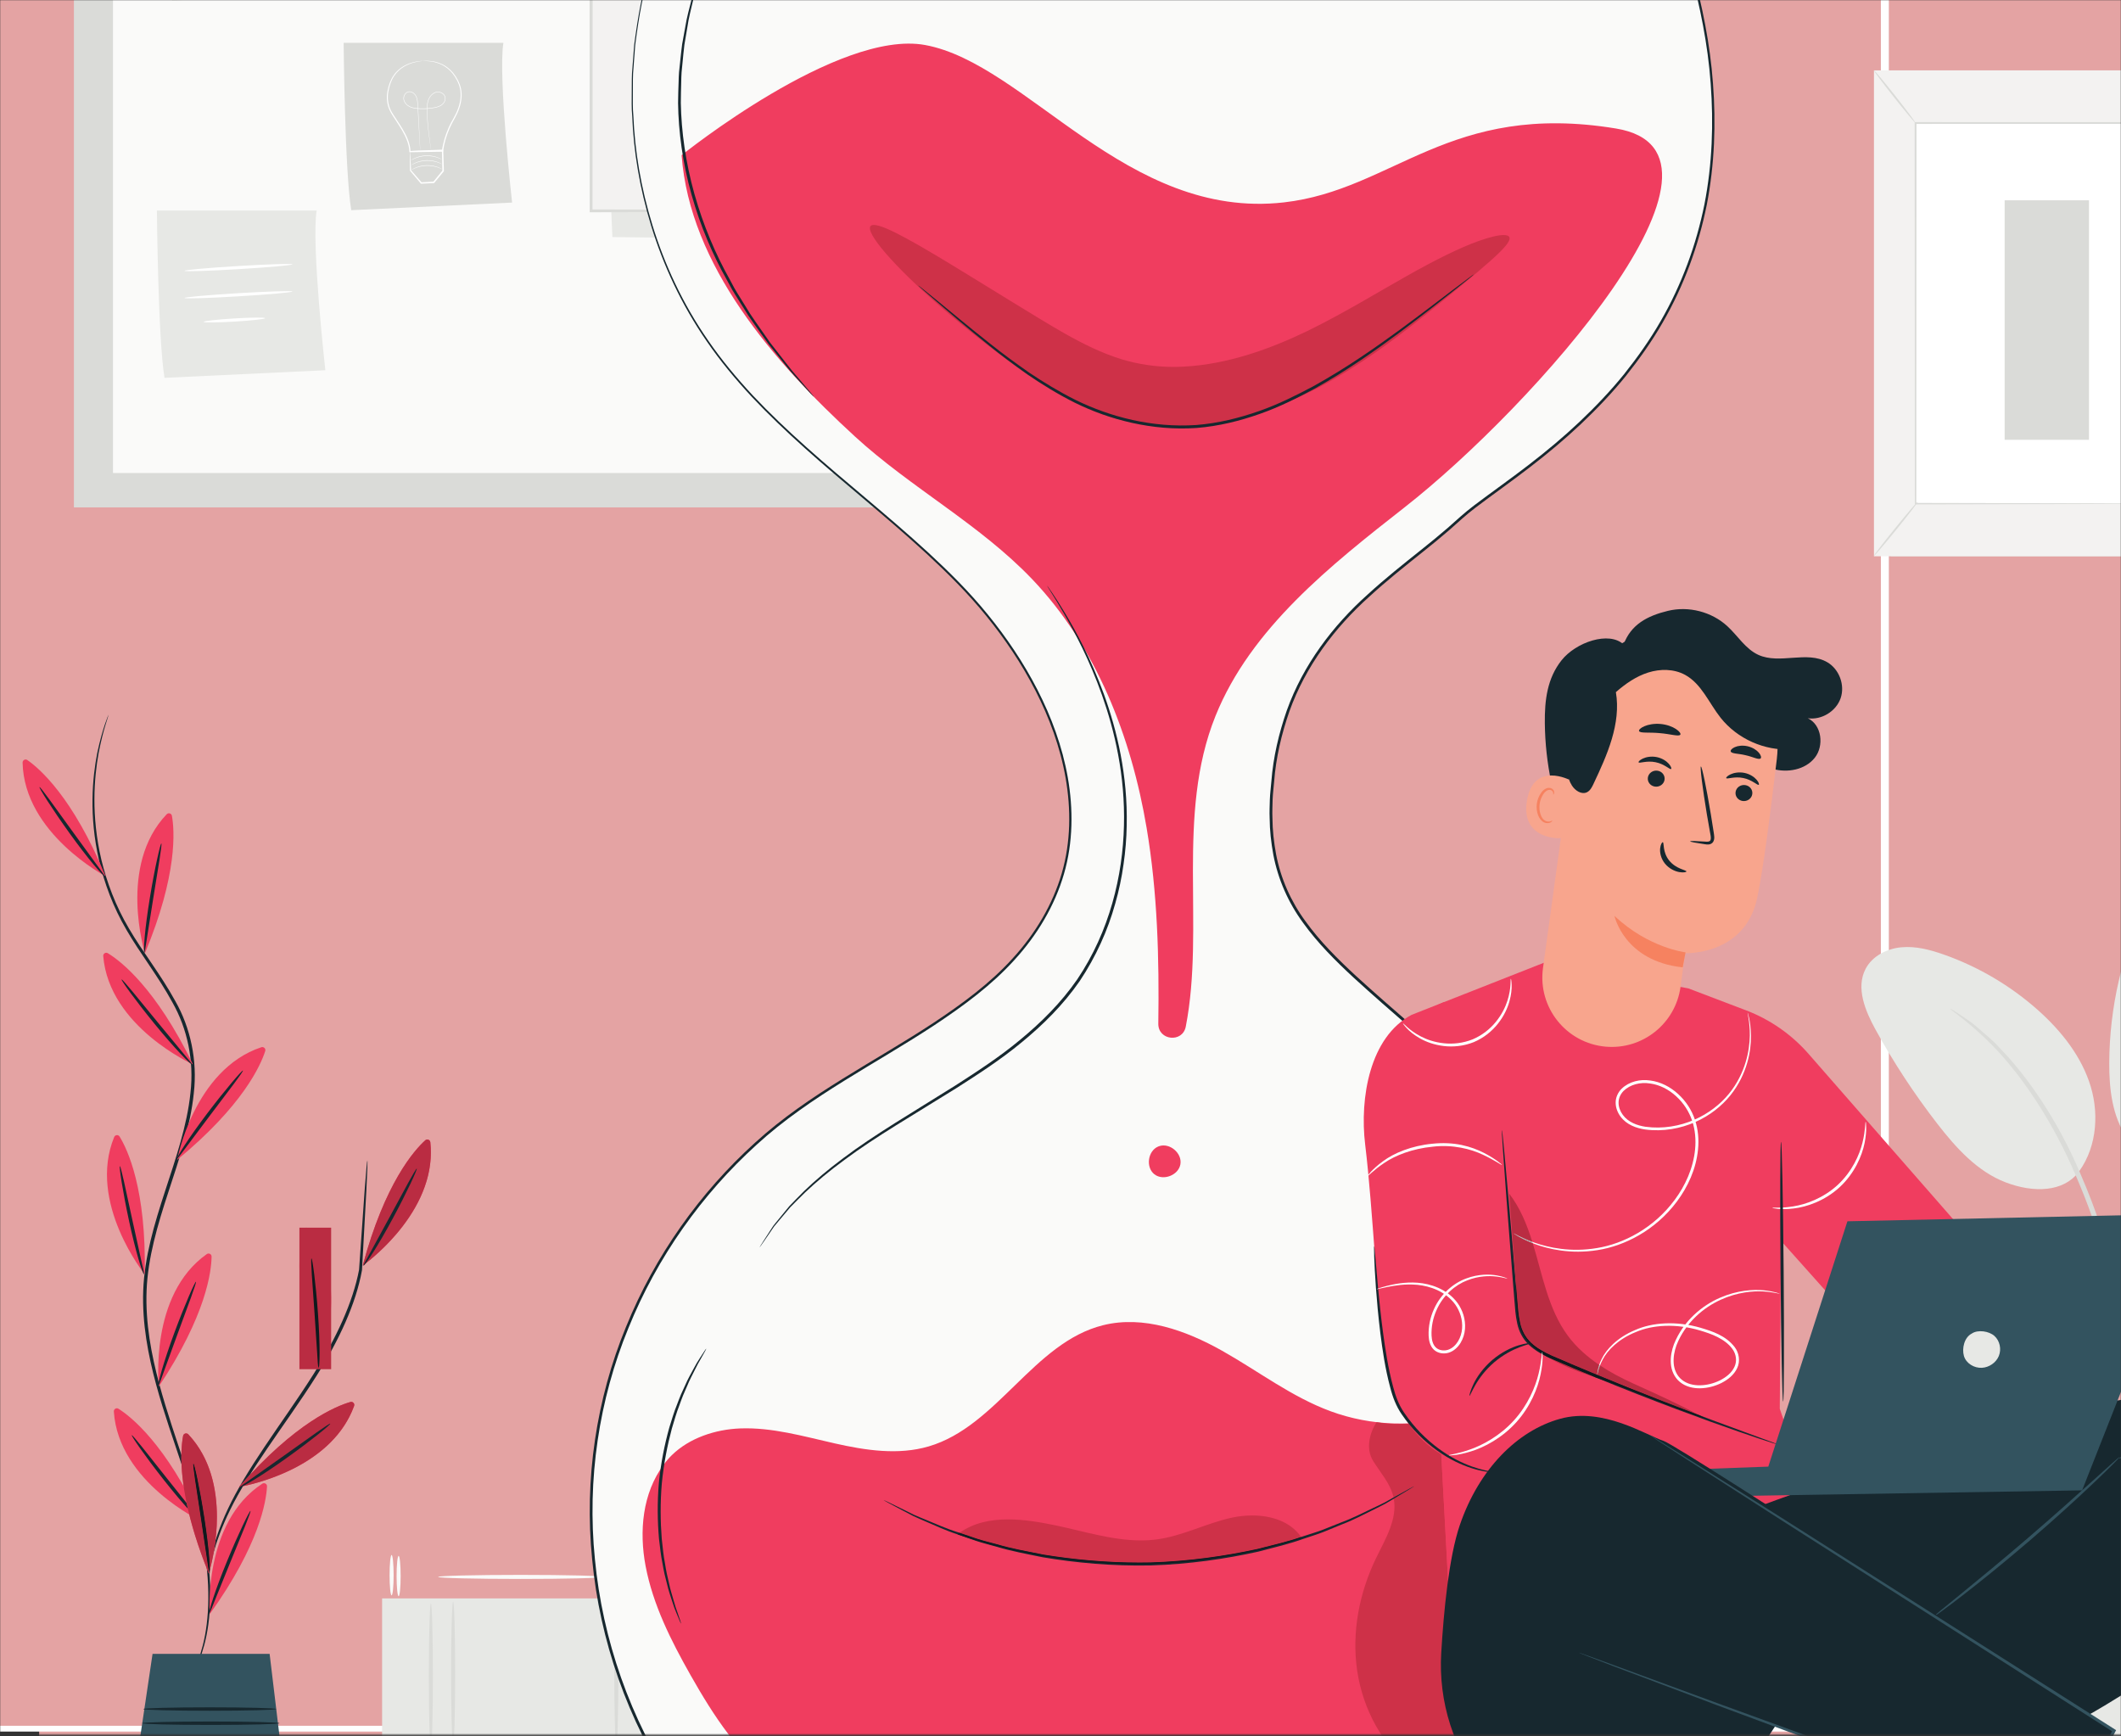 <svg width="1250" height="1023" viewBox="0 0 1250 1023" fill="none" xmlns="http://www.w3.org/2000/svg">
<rect x="0" y="0" width="1250" height="1023" fill="#333333" stroke="none"/>
<mask id="mask0" style="mask-type:alpha" maskUnits="userSpaceOnUse" x="0" y="0" width="1250" height="1023">
<rect width="1250" height="1022.27" fill="#C4C4C4"/>
</mask>
<g mask="url(#mask0)">
<rect x="23.074" y="-315.008" width="1394.46" height="1460.67" fill="#E4A3A3"/>
<path d="M399.022 915.799V941.178H209.043V915.799H399.022Z" fill="#DADBD8"/>
<rect width="1444.62" height="1027.29" transform="translate(-331.521 -7.022)" fill="white"/>
<g clip-path="url(#clip0)">
<rect width="1444.62" height="1027.29" transform="translate(-331.521 -7.022)" fill="white"/>
<rect x="-331.521" y="-7.022" width="1440" height="1024" fill="#E4A3A3"/>
</g>
<path d="M234.926 916.848C235.585 916.848 236.122 922.174 236.122 928.74C236.122 935.307 235.585 940.631 234.926 940.631C234.267 940.631 233.732 935.307 233.732 928.74C233.732 922.174 234.267 916.848 234.926 916.848Z" fill="#FAFAF9"/>
<path d="M230.79 916.333C231.449 916.333 231.984 921.657 231.984 928.224C231.984 934.793 231.449 940.115 230.79 940.115C230.128 940.115 229.593 934.793 229.593 928.224C229.593 921.657 230.128 916.333 230.79 916.333Z" fill="#FAFAF9"/>
<path d="M384.334 916.848C384.992 916.848 385.528 922.174 385.528 928.74C385.528 935.307 384.992 940.631 384.334 940.631C383.673 940.631 383.139 935.307 383.139 928.74C383.139 922.174 383.673 916.848 384.334 916.848Z" fill="#FAFAF9"/>
<path d="M380.196 916.333C380.858 916.333 381.391 921.657 381.391 928.224C381.391 934.793 380.858 940.115 380.196 940.115C379.535 940.115 379.002 934.793 379.002 928.224C379.002 921.657 379.535 916.333 380.196 916.333Z" fill="#FAFAF9"/>
<path d="M355.382 929.256C355.382 929.918 333.623 930.452 306.788 930.452C279.945 930.452 258.189 929.918 258.189 929.256C258.189 928.598 279.945 928.062 306.788 928.062C333.623 928.062 355.382 928.598 355.382 929.256Z" fill="#FAFAF9"/>
<path d="M398.202 941.914V1029.98H225.186V941.914H398.202Z" fill="#E7E8E5"/>
<path d="M253.935 944.933C254.595 944.933 255.129 964.018 255.129 987.556C255.129 1011.1 254.595 1030.18 253.935 1030.18C253.275 1030.18 252.74 1011.1 252.74 987.556C252.74 964.018 253.275 944.933 253.935 944.933Z" fill="#DADBD8"/>
<path d="M267.048 943.841C267.71 943.841 268.245 962.683 268.245 985.919C268.245 1009.16 267.71 1028 267.048 1028C266.391 1028 265.854 1009.16 265.854 985.919C265.854 962.683 266.391 943.841 267.048 943.841Z" fill="#DADBD8"/>
<path d="M378.644 941.012C379.302 941.012 379.839 960.854 379.839 985.321C379.839 1009.8 379.302 1029.64 378.644 1029.64C377.983 1029.64 377.45 1009.8 377.45 985.321C377.45 960.854 377.983 941.012 378.644 941.012Z" fill="#DADBD8"/>
<path d="M363.226 942.203C363.884 942.203 364.421 961.528 364.421 985.371C364.421 1009.21 363.884 1028.54 363.226 1028.54C362.565 1028.54 362.032 1009.21 362.032 985.371C362.032 961.528 362.565 942.203 363.226 942.203Z" fill="#DADBD8"/>
<path d="M1253.43 670.336C1264.4 686 1285.71 680.814 1295.6 671.254C1305.48 661.691 1309.65 647.836 1313.46 634.619C1322.15 604.428 1330.91 572.757 1324.45 542.01C1322.52 532.818 1319.08 523.653 1312.62 516.83C1306.16 510.014 1296.23 505.955 1287.15 508.357C1276.4 511.192 1269.72 521.72 1264.89 531.731C1250.7 561.166 1243.19 593.799 1243.08 626.473C1243.02 641.735 1244.82 657.736 1253.43 670.336" fill="#E7E8E5"/>
<path d="M1223.31 692.812C1235.22 678.677 1237.48 658.067 1232.18 640.365C1226.88 622.66 1214.91 607.597 1201.12 595.3C1184.94 580.885 1165.93 569.665 1145.49 562.478C1137.44 559.65 1128.96 557.42 1120.47 558.23C1111.98 559.036 1103.44 563.376 1099.48 570.928C1093.63 582.097 1099.24 595.638 1105.31 606.685C1116 626.155 1128.23 644.775 1141.84 662.325C1152.79 676.443 1165.34 690.373 1182.03 696.754C1198.72 703.131 1216.06 702.382 1224.9 690.808" fill="#E7E8E5"/>
<path d="M1254.22 813.459C1254.43 813.453 1254.39 809.942 1254.15 803.592C1253.79 797.252 1252.92 788.087 1251.13 776.865C1249.24 765.665 1246.59 752.37 1242.44 737.921C1240.64 731.317 1236.41 715.488 1226.16 691.841C1212.64 659.795 1194.3 633.603 1178.33 617.372C1174.59 613.07 1170.42 609.962 1167.08 606.918C1165.36 605.457 1163.83 604 1162.28 602.846C1160.71 601.773 1159.26 600.767 1157.91 599.839C1152.65 596.245 1149.71 594.352 1149.6 594.525C1149.13 595.162 1161.37 602.367 1176.83 618.81C1192.22 635.216 1210.06 661.232 1223.46 693.005C1230.93 710.241 1236.14 725.611 1239.83 738.663C1244.11 752.974 1246.94 766.134 1249.08 777.219C1251.12 788.331 1252.3 797.403 1253.01 803.684C1253.6 809.977 1254.02 813.462 1254.22 813.459Z" fill="#DADBD8"/>
<path d="M1173.39 939.551L1181.23 1046.92H1319.17L1327.01 939.551H1173.39Z" fill="#E7E8E5"/>
<path d="M1160.06 897.227V939.552H1343.46V897.227H1160.06Z" fill="#E7E8E5"/>
<path d="M1324.44 974.641C1324.47 974.669 1324.25 975.002 1323.8 975.627C1323.25 976.352 1322.57 977.256 1321.74 978.363C1319.78 980.87 1317.09 984.312 1313.7 988.645L1313.34 989.101L1313 988.625C1307.95 981.636 1301.2 972.307 1293.26 961.321H1294.39C1288.52 969.638 1281.98 978.897 1274.95 988.841L1274.35 989.705L1273.66 988.895C1266.49 980.358 1258.7 971.089 1250.61 961.468L1251.94 961.451C1251.54 961.951 1251.11 962.497 1250.67 963.044C1243.53 972.006 1236.61 980.678 1230.07 988.885L1229.37 989.745L1228.74 988.848C1221.74 978.947 1215.21 969.694 1209.29 961.334L1210.43 961.388C1200.84 972.307 1192.72 981.567 1186.48 988.672L1186.05 989.159L1185.73 988.614C1182.57 983.306 1180.05 979.082 1178.23 976.012C1177.45 974.649 1176.81 973.542 1176.31 972.657C1175.88 971.895 1175.68 971.487 1175.72 971.463C1175.75 971.444 1176.03 971.803 1176.52 972.526C1177.08 973.376 1177.78 974.439 1178.65 975.755C1180.57 978.766 1183.21 982.916 1186.52 988.123L1185.77 988.065C1191.91 980.87 1199.91 971.494 1209.34 960.445L1209.93 959.748L1210.47 960.499C1216.43 968.82 1223.03 978.033 1230.09 987.889L1228.77 987.852C1235.3 979.64 1242.2 970.951 1249.33 961.974C1249.77 961.427 1250.2 960.884 1250.6 960.382L1251.26 959.558L1251.93 960.365C1260 970.005 1267.76 979.291 1274.92 987.842L1273.63 987.896C1280.72 978 1287.33 968.787 1293.26 960.514L1293.83 959.707L1294.39 960.514C1302.17 971.619 1308.78 981.052 1313.72 988.112L1313.02 988.089C1316.54 983.867 1319.34 980.509 1321.38 978.069C1322.28 977.02 1323.02 976.168 1323.61 975.478C1324.13 974.902 1324.41 974.615 1324.44 974.641" fill="#F3F2F1"/>
<path d="M1328.92 938.839C1328.92 939.316 1294.36 939.7 1251.73 939.7C1209.1 939.7 1174.54 939.316 1174.54 938.839C1174.54 938.366 1209.1 937.983 1251.73 937.983C1294.36 937.983 1328.92 938.366 1328.92 938.839Z" fill="#F3F2F1"/>
<path d="M43.561 299.01H702.555V-194.411H43.561V299.01Z" fill="#DADBD8"/>
<path d="M66.596 278.733H681.986V-171.469H66.596V278.733Z" fill="#FAFAF9"/>
<path d="M202.526 25.228C202.526 25.228 203.167 100.803 207.009 123.86L301.799 119.376C301.799 119.376 293.474 45.083 296.676 25.228H202.526Z" fill="#DADBD8"/>
<path d="M249.215 35.915L249.562 35.878C249.831 35.867 250.167 35.854 250.585 35.837C251.485 35.773 252.818 35.837 254.53 36.033C256.228 36.303 258.317 36.762 260.556 37.825C262.789 38.884 265.103 40.612 267.115 43.014C269.057 45.457 270.836 48.491 271.661 52.142C272.443 55.796 272.045 59.9 270.666 63.854C269.994 65.838 269.079 67.796 268.004 69.706C266.935 71.615 265.86 73.535 264.969 75.617C263.179 79.754 261.761 84.31 261.136 89.071L261.096 89.385L260.788 89.388C257.796 89.439 254.635 89.489 251.428 89.54C248.066 89.594 244.752 89.648 241.612 89.695L241.264 89.702L241.251 89.348C241.092 84.576 238.949 80.237 236.699 76.39C235.56 74.45 234.317 72.628 233.152 70.785C232.01 68.98 230.726 67.246 229.819 65.356C227.95 61.583 227.63 57.406 228.335 53.812C229.014 50.205 230.211 46.939 231.992 44.364C233.767 41.789 236.028 40.001 238.162 38.81C240.308 37.615 242.327 36.968 243.983 36.559C245.646 36.161 246.964 36.002 247.854 35.932C248.299 35.905 248.64 35.884 248.87 35.891L249.215 35.915L248.874 35.959C248.608 35.986 248.278 36.019 247.867 36.063C246.985 36.175 245.683 36.374 244.047 36.809C242.418 37.251 240.435 37.929 238.346 39.134C236.267 40.332 234.084 42.114 232.382 44.634C230.68 47.141 229.527 50.37 228.889 53.903C228.227 57.43 228.563 61.438 230.386 65.079C231.273 66.908 232.531 68.589 233.708 70.438C234.865 72.25 236.129 74.089 237.285 76.043C239.564 79.93 241.78 84.33 241.959 89.334L241.601 88.987C244.742 88.936 248.055 88.882 251.418 88.828C254.624 88.777 257.786 88.727 260.778 88.68L260.431 89C261.078 84.107 262.519 79.542 264.345 75.344C265.249 73.245 266.361 71.271 267.429 69.385C268.497 67.505 269.401 65.589 270.068 63.649C271.437 59.782 271.839 55.8 271.112 52.26C270.345 48.734 268.617 45.711 266.746 43.315C264.803 40.946 262.565 39.232 260.392 38.162C258.214 37.086 256.164 36.593 254.492 36.289C252.803 36.056 251.481 35.952 250.583 35.972C250.167 35.959 249.831 35.952 249.563 35.945L249.215 35.915" fill="white"/>
<path d="M254.076 88.564L254.018 88.264C253.984 88.055 253.937 87.765 253.874 87.387C253.755 86.6 253.581 85.463 253.358 84.006C252.932 81.063 252.302 76.802 251.876 71.5C251.776 70.174 251.684 68.784 251.631 67.333C251.584 65.882 251.521 64.37 251.605 62.805C251.693 61.239 251.947 59.596 252.674 58.06C253.399 56.552 254.606 55.135 256.289 54.443C257.957 53.721 260.076 54.096 261.447 55.425C262.123 56.086 262.577 57.035 262.554 58.02C262.55 58.998 262.173 59.95 261.584 60.733C261.003 61.529 260.188 62.14 259.304 62.575C258.418 63.021 257.457 63.297 256.488 63.51C254.545 63.922 252.539 64.144 250.506 64.208C248.47 64.252 246.458 64.215 244.486 63.915C243.504 63.753 242.535 63.5 241.633 63.092C240.73 62.687 239.908 62.109 239.244 61.394C238.582 60.679 238.077 59.805 237.869 58.857C237.647 57.908 237.795 56.903 238.206 56.049C238.615 55.199 239.308 54.467 240.189 54.119C241.071 53.765 242.07 53.866 242.887 54.244C243.713 54.625 244.396 55.243 244.898 55.958C245.405 56.684 245.706 57.5 245.908 58.317C246.294 59.967 246.285 61.6 246.385 63.156C246.548 66.273 246.7 69.179 246.839 71.834C247.105 77.135 247.322 81.424 247.473 84.404C247.54 85.879 247.592 87.029 247.631 87.825C247.644 88.207 247.656 88.5 247.664 88.713L247.665 89.017L247.633 88.716C247.619 88.504 247.598 88.207 247.571 87.829C247.523 87.036 247.449 85.885 247.357 84.411C247.187 81.434 246.937 77.142 246.63 71.848C246.48 69.192 246.318 66.287 246.141 63.166C246.036 61.61 246.037 59.98 245.655 58.381C245.459 57.584 245.161 56.792 244.683 56.11C244.202 55.428 243.547 54.848 242.775 54.494C242.008 54.139 241.091 54.052 240.29 54.376C239.487 54.693 238.841 55.371 238.459 56.171C238.076 56.974 237.941 57.908 238.147 58.796C238.345 59.687 238.822 60.514 239.457 61.195C240.73 62.596 242.611 63.328 244.533 63.625C246.468 63.922 248.481 63.959 250.496 63.911C252.514 63.851 254.504 63.628 256.425 63.223C257.381 63.014 258.319 62.741 259.176 62.315C260.03 61.894 260.801 61.313 261.353 60.561C261.912 59.818 262.264 58.921 262.268 58.016C262.289 57.109 261.878 56.248 261.249 55.624C259.968 54.379 257.965 54.014 256.389 54.693C254.792 55.344 253.614 56.707 252.906 58.172C252.199 59.656 251.941 61.273 251.849 62.815C251.761 64.367 251.817 65.879 251.858 67.323C251.904 68.774 251.992 70.161 252.084 71.484C252.481 76.781 253.081 81.043 253.471 83.989C253.67 85.45 253.826 86.59 253.933 87.38C253.982 87.758 254.021 88.052 254.049 88.261L254.076 88.564" fill="white"/>
<path d="M241.596 89.064C241.644 89.108 241.723 90.238 241.844 92.216C241.961 94.5 242.102 97.237 242.265 100.425L242.187 100.226C244.094 102.423 246.246 104.903 248.569 107.579L248.242 107.441C250.564 107.309 253.043 107.167 255.618 107.026L255.308 107.181C256.49 105.733 257.723 104.228 258.98 102.693C259.601 101.937 260.218 101.191 260.824 100.452L260.725 100.739C260.625 96.413 260.53 92.324 260.445 88.588L260.847 88.969C255.472 89.03 250.812 89.081 247.064 89.121C245.57 89.121 244.257 89.118 243.083 89.118C242.147 89.108 241.629 89.094 241.596 89.064C241.567 89.034 242.025 88.993 242.911 88.939C244.058 88.878 245.339 88.811 246.799 88.737C250.614 88.585 255.355 88.399 260.827 88.187L261.22 88.17L261.232 88.568C261.344 92.3 261.466 96.393 261.597 100.716L261.602 100.878L261.498 101.006C260.894 101.745 260.279 102.494 259.658 103.25C258.397 104.782 257.161 106.283 255.974 107.727L255.851 107.876L255.664 107.886C253.088 108.011 250.607 108.132 248.284 108.247L248.081 108.254L247.954 108.105C245.674 105.389 243.563 102.875 241.693 100.648L241.618 100.557L241.617 100.446C241.585 97.176 241.559 94.372 241.535 92.023C241.537 90.066 241.55 89.02 241.596 89.064" fill="white"/>
<path d="M260.639 99.74C260.627 99.76 260.382 99.646 259.939 99.443C259.494 99.241 258.846 98.968 258.024 98.688C256.388 98.117 254.01 97.591 251.361 97.672C248.711 97.749 246.37 98.424 244.771 99.089C243.969 99.423 243.336 99.734 242.906 99.963C242.477 100.192 242.239 100.321 242.226 100.3C242.215 100.287 242.434 100.125 242.851 99.862C243.266 99.602 243.888 99.258 244.689 98.9C246.285 98.175 248.657 97.459 251.353 97.378C254.047 97.294 256.458 97.868 258.095 98.492C258.915 98.802 259.558 99.106 259.989 99.342C260.419 99.575 260.646 99.723 260.639 99.74" fill="white"/>
<path d="M260.635 96.787C260.626 96.808 260.38 96.693 259.937 96.49C259.492 96.291 258.843 96.015 258.023 95.735C256.384 95.164 254.009 94.638 251.36 94.719C248.708 94.796 246.368 95.471 244.769 96.136C243.966 96.47 243.335 96.784 242.905 97.01C242.473 97.24 242.237 97.368 242.225 97.347C242.214 97.334 242.432 97.172 242.847 96.912C243.262 96.652 243.886 96.305 244.687 95.947C246.282 95.222 248.655 94.506 251.349 94.425C254.045 94.341 256.456 94.915 258.091 95.539C258.914 95.849 259.556 96.153 259.986 96.389C260.418 96.622 260.643 96.77 260.635 96.787" fill="white"/>
<path d="M260.462 93.98C260.45 94.001 260.205 93.886 259.762 93.687C259.32 93.484 258.67 93.211 257.847 92.928C256.211 92.361 253.833 91.831 251.184 91.912C248.535 91.993 246.194 92.668 244.595 93.333C243.793 93.663 243.161 93.977 242.73 94.207C242.3 94.433 242.061 94.561 242.05 94.544C242.04 94.527 242.258 94.365 242.675 94.105C243.09 93.846 243.713 93.501 244.513 93.14C246.108 92.418 248.481 91.699 251.176 91.618C253.87 91.534 256.283 92.108 257.917 92.732C258.738 93.042 259.381 93.35 259.812 93.582C260.243 93.815 260.47 93.967 260.462 93.98" fill="white"/>
<path d="M96.957 -98.32C96.957 -98.32 97.597 -22.745 101.441 0.309L196.231 -4.173C196.231 -4.173 187.903 -78.469 191.107 -98.32H96.957" fill="#E7E8E5"/>
<path d="M92.47 124.026C92.47 124.026 93.11 199.601 96.953 222.658L191.743 218.173C191.743 218.173 183.418 143.88 186.618 124.026H92.47Z" fill="#E7E8E5"/>
<path d="M172.334 155.768C172.363 156.281 158.15 157.553 140.586 158.609C123.017 159.669 108.755 160.107 108.724 159.595C108.695 159.085 122.906 157.813 140.476 156.757C158.038 155.697 172.302 155.255 172.334 155.768" fill="white"/>
<path d="M172.358 171.776C172.389 172.289 158.174 173.561 140.612 174.617C123.043 175.677 108.781 176.115 108.749 175.603C108.718 175.09 122.931 173.818 140.5 172.761C158.062 171.705 172.327 171.267 172.358 171.776Z" fill="white"/>
<path d="M156.247 187.494C156.279 188.007 148.191 188.911 138.184 189.512C128.174 190.116 120.037 190.186 120.007 189.673C119.975 189.161 128.062 188.26 138.072 187.659C148.079 187.055 156.215 186.981 156.247 187.494" fill="white"/>
<path d="M351.515 -78.29L360.902 139.689L633.02 142.973L620.804 -75.412L351.515 -78.29Z" fill="#E7E8E5"/>
<path d="M618.668 124.255H348.361V-79.852H618.668V124.255Z" fill="#F3F2F1"/>
<path d="M618.668 124.259C618.668 124.259 618.614 122.943 618.587 120.473C618.564 117.945 618.537 114.311 618.499 109.58C618.452 100.011 618.388 86.068 618.304 68.278C618.206 32.689 618.071 -18.24 617.906 -79.852L618.668 -79.089C542.253 -79.042 448.976 -78.985 348.385 -78.924H348.361L349.291 -79.852C349.258 -6.446 349.226 63.062 349.198 124.255L348.361 123.419C428.341 123.591 495.805 123.736 543.339 123.837C567.112 123.932 585.886 124.009 598.793 124.06C605.194 124.104 610.128 124.137 613.532 124.161C615.172 124.181 616.431 124.198 617.345 124.208C618.206 124.225 618.668 124.259 618.668 124.259C618.668 124.259 618.27 124.289 617.443 124.306C616.552 124.32 615.321 124.333 613.721 124.353C610.357 124.377 605.478 124.411 599.148 124.455C586.285 124.509 567.574 124.583 543.886 124.677C496.22 124.782 428.564 124.924 348.361 125.096H347.523V124.255C347.495 63.062 347.464 -6.446 347.432 -79.852L347.431 -80.783H348.361H348.385C448.976 -80.719 542.253 -80.662 618.668 -80.615H619.434V-79.852C619.265 -18.041 619.13 33.054 619.036 68.758C618.952 86.473 618.884 100.355 618.84 109.888C618.803 114.554 618.773 118.141 618.753 120.635C618.726 123.054 618.668 124.259 618.668 124.259" fill="#DADBD8"/>
<path d="M490.544 101.292H380.969V-36.614H490.544V101.292Z" fill="#F3F2F1"/>
<path d="M490.544 101.293C490.53 101.276 490.514 101.043 490.497 100.598C490.483 100.075 490.47 99.433 490.449 98.634C490.426 96.818 490.392 94.305 490.352 91.092C490.298 84.431 490.223 74.872 490.129 62.802C490.028 38.526 489.883 4.176 489.714 -36.61L490.544 -35.78C457.89 -35.75 420.519 -35.719 380.982 -35.682C380.76 -35.486 382.73 -37.427 381.897 -36.587V-36.553V-36.475V-36.323V-36.026V-35.429V-34.231V-31.846V-27.091C381.897 -23.926 381.897 -20.781 381.897 -17.65C381.893 -11.387 381.89 -5.188 381.887 0.933C381.876 13.178 381.866 25.13 381.856 36.718C381.816 59.879 381.775 81.587 381.741 101.293L380.969 100.52C413.842 100.689 441.123 100.824 460.303 100.922C469.819 101.006 477.32 101.073 482.564 101.121C485.067 101.158 487.028 101.188 488.465 101.208C489.808 101.235 490.544 101.293 490.544 101.293C490.574 101.323 489.923 101.35 488.631 101.377C487.227 101.401 485.317 101.428 482.877 101.465C477.674 101.512 470.23 101.58 460.789 101.664C441.491 101.758 414.044 101.897 380.969 102.065L380.199 102.069L380.196 101.293C380.162 81.587 380.122 59.879 380.081 36.718C380.071 25.13 380.061 13.178 380.051 0.933C380.048 -5.188 380.044 -11.387 380.041 -17.65C380.041 -20.781 380.041 -23.926 380.041 -27.091V-31.846L380.037 -34.231V-35.429V-36.026V-36.323V-36.475V-36.553V-36.587C379.211 -35.767 381.164 -37.751 380.982 -37.541C420.519 -37.508 457.89 -37.474 490.544 -37.444H491.381L491.377 -36.61C491.209 4.398 491.064 38.935 490.959 63.341C490.868 75.331 490.794 84.826 490.74 91.443C490.699 94.588 490.665 97.044 490.642 98.823C490.622 99.585 490.605 100.196 490.595 100.692C490.578 101.107 490.561 101.31 490.544 101.293" fill="#DADBD8"/>
<path d="M595.163 46.5H503.961V-36.614H595.163V46.5Z" fill="#F3F2F1"/>
<path d="M595.166 46.5C595.136 46.473 595.105 45.926 595.075 44.894C595.055 43.743 595.024 42.255 594.987 40.383C594.937 36.32 594.866 30.624 594.781 23.443C594.68 8.819 594.542 -11.829 594.373 -36.61L595.163 -35.82C568.822 -35.78 537.502 -35.733 503.968 -35.682C503.755 -35.483 505.719 -37.437 504.889 -36.6V-36.576V-36.532V-36.441V-36.269V-35.911V-35.203V-33.786V-30.965C504.889 -29.089 504.889 -27.219 504.889 -25.357C504.885 -21.631 504.885 -17.943 504.882 -14.289C504.875 -6.98 504.868 0.177 504.862 7.152C504.831 21.095 504.801 34.305 504.777 46.5L503.961 45.687C531.01 45.856 553.672 46.001 569.75 46.099C577.66 46.19 583.943 46.264 588.411 46.315C590.482 46.355 592.129 46.385 593.391 46.409C594.528 46.439 595.132 46.473 595.166 46.5C595.196 46.534 594.653 46.564 593.573 46.595C592.352 46.622 590.756 46.652 588.751 46.693C584.328 46.743 578.105 46.814 570.27 46.905C554.07 47.006 531.226 47.148 503.961 47.317L503.148 47.324L503.144 46.5C503.117 34.305 503.09 21.095 503.06 7.152C503.053 0.177 503.046 -6.98 503.04 -14.289C503.04 -17.943 503.036 -21.631 503.033 -25.357C503.033 -27.219 503.033 -29.089 503.033 -30.965V-33.786V-35.203V-35.911V-36.269V-36.441V-36.532V-36.576V-36.6C502.199 -35.777 504.16 -37.747 503.968 -37.541C537.502 -37.491 568.822 -37.444 595.163 -37.403H595.962L595.956 -36.61C595.787 -11.623 595.649 9.2 595.551 23.943C595.463 31.049 595.392 36.688 595.341 40.706C595.308 42.515 595.274 43.956 595.254 45.069C595.223 46.045 595.193 46.531 595.166 46.5" fill="#DADBD8"/>
<path d="M595.163 101.292H503.961V59.532H595.163V101.292Z" fill="#F3F2F1"/>
<path d="M595.166 101.293C595.119 101.245 595.072 100.203 595.021 98.266C594.98 96.164 594.923 93.376 594.852 89.877C594.764 82.511 594.64 72.192 594.491 59.532L595.163 60.207C571.377 60.274 539.287 60.362 503.967 60.46C503.134 61.29 505.091 59.329 504.889 59.535V59.545V59.569V59.613V59.697V59.869V60.213V60.902V62.272V65.005C504.889 66.82 504.889 68.629 504.885 70.424C504.885 74.018 504.879 77.564 504.879 81.06C504.865 88.045 504.855 94.811 504.841 101.293L503.961 100.412C530.267 100.581 552.899 100.726 569.18 100.83C577.15 100.932 583.558 101.016 588.184 101.073C590.29 101.121 591.987 101.154 593.317 101.185C594.498 101.222 595.129 101.256 595.166 101.293C595.2 101.33 594.64 101.364 593.529 101.401C592.247 101.428 590.611 101.465 588.579 101.512C584 101.569 577.66 101.654 569.774 101.755C553.344 101.86 530.507 102.005 503.961 102.177L503.08 102.18V101.293C503.067 94.811 503.056 88.045 503.043 81.06C503.04 77.564 503.04 74.018 503.036 70.424C503.036 68.629 503.033 66.82 503.033 65.005V62.272V60.902V60.213V59.869V59.697V59.613V59.569V59.545V59.535C502.83 59.731 504.794 57.77 503.967 58.6C539.287 58.702 571.377 58.789 595.163 58.857L595.848 58.86L595.837 59.532C595.689 72.365 595.564 82.822 595.476 90.292C595.406 93.724 595.348 96.464 595.308 98.522C595.257 100.388 595.21 101.34 595.166 101.293" fill="#DADBD8"/>
<path d="M487.835 -36.374C453.916 10.482 414.888 54.44 380.969 101.292Z" fill="white"/>
<path d="M380.969 101.293C380.919 101.256 381.226 100.726 381.864 99.754C382.64 98.617 383.585 97.23 384.728 95.556C387.236 91.922 390.985 86.753 395.698 80.426C405.113 67.762 418.587 50.624 433.673 31.879C448.77 13.131 462.393 -3.859 472.063 -16.306C476.757 -22.367 480.617 -27.354 483.496 -31.066C484.748 -32.659 485.783 -33.975 486.637 -35.058C487.369 -35.955 487.784 -36.411 487.835 -36.374C487.886 -36.337 487.575 -35.807 486.941 -34.835C486.165 -33.698 485.22 -32.311 484.076 -30.637C481.572 -27.003 477.82 -21.837 473.106 -15.51C463.692 -2.843 450.218 14.295 435.124 33.047C420.034 51.788 406.415 68.778 396.745 81.226C392.047 87.282 388.184 92.27 385.309 95.985C384.057 97.578 383.021 98.894 382.167 99.974C381.432 100.874 381.02 101.33 380.969 101.293Z" fill="#DADBD8"/>
<path d="M380.969 -36.614L490.544 101.292Z" fill="white"/>
<path d="M490.544 101.292C490.143 101.613 465.287 70.998 435.033 32.921C404.768 -5.168 380.567 -36.293 380.969 -36.614C381.371 -36.931 406.223 -6.322 436.487 31.764C466.742 69.84 490.949 100.972 490.544 101.292Z" fill="#DADBD8"/>
<path d="M1311.84 327.806H1114.29V41.472H1311.84V327.806Z" fill="#DADBD8"/>
<path d="M1301.94 327.806H1104.4V41.472H1301.94V327.806Z" fill="#F3F2F1"/>
<path d="M1277.4 296.792H1128.94V72.483H1277.4V296.792Z" fill="white"/>
<path d="M1277.4 296.792C1277.4 296.792 1277.38 296.411 1277.37 295.695C1277.36 294.957 1277.35 293.897 1277.34 292.517C1277.32 289.696 1277.31 285.569 1277.28 280.211C1277.25 269.46 1277.2 253.796 1277.15 234.006C1277.09 194.452 1277 138.441 1276.9 72.482L1277.4 72.975C1232.04 72.989 1181.78 73.002 1128.96 73.019H1128.94L1129.48 72.482C1129.43 157.101 1129.4 235.123 1129.37 296.792L1128.94 296.364C1174.15 296.458 1211.21 296.536 1237 296.59C1249.9 296.637 1259.97 296.674 1266.85 296.698C1270.27 296.721 1272.89 296.735 1274.68 296.748C1276.46 296.762 1277.4 296.792 1277.4 296.792C1277.4 296.792 1276.52 296.826 1274.78 296.839C1273 296.849 1270.41 296.866 1267.02 296.887C1260.16 296.91 1250.12 296.951 1237.26 296.995C1211.41 297.049 1174.26 297.126 1128.94 297.221H1128.51V296.792C1128.48 235.123 1128.44 157.101 1128.4 72.482L1128.4 71.946H1128.94H1128.96C1181.78 71.959 1232.04 71.976 1277.4 71.99H1277.89V72.482C1277.79 138.576 1277.71 194.694 1277.65 234.33C1277.59 254.073 1277.55 269.7 1277.51 280.423C1277.49 285.738 1277.47 289.831 1277.46 292.628C1277.45 293.988 1277.43 295.024 1277.43 295.753C1277.42 296.451 1277.4 296.792 1277.4 296.792" fill="#DADBD8"/>
<path d="M1104.37 327.58C1112.99 316.937 1121.62 306.294 1130.24 295.652Z" fill="white"/>
<path d="M1130.24 295.652C1130.47 295.841 1124.87 303.139 1117.72 311.953C1110.57 320.77 1104.6 327.765 1104.37 327.58C1104.14 327.391 1109.74 320.096 1116.89 311.278C1124.03 302.461 1130.01 295.466 1130.24 295.652" fill="#DADBD8"/>
<path d="M1104.39 41.472C1104.63 41.286 1110.25 48.008 1116.96 56.485C1123.66 64.961 1128.9 71.983 1128.67 72.165C1128.44 72.351 1122.82 65.629 1116.11 57.149C1109.41 48.676 1104.16 41.654 1104.39 41.472" fill="#DADBD8"/>
<path d="M1231.14 259.165H1181.43V118.026H1231.14V259.165Z" fill="#DADBD8"/>
<path d="M410.812 -80.49C356.664 4.688 360.211 122.777 419.373 204.551C458.816 259.064 517.978 295.601 564.959 343.77C611.937 391.939 647.621 462.921 622.826 525.472C597.586 589.146 523.661 615.051 468.298 655.384C407.995 699.318 365.64 767.179 352.666 840.653C339.69 914.122 356.239 992.386 397.848 1054.32H972.911C972.911 1054.32 1073.93 861.796 944.05 715.08C814.168 568.363 744.421 565.961 749.226 469.751C754.037 373.542 821.383 342.275 859.867 306.197C898.352 270.121 1085.96 185.938 975.314 -80.49H410.812Z" fill="#FAFAF9"/>
<path d="M410.811 -80.487C410.811 -80.487 414.152 -80.544 420.715 -80.568C427.295 -80.585 437.06 -80.612 449.863 -80.646C475.528 -80.683 513.358 -80.74 562.08 -80.808C659.629 -80.882 800.791 -80.983 975.313 -81.111H975.738L975.89 -80.727C983.745 -60.774 991.688 -40.231 997.317 -18.456C1003.11 3.22 1007.86 25.802 1009.54 49.209C1011.3 72.567 1010.54 96.686 1005.89 120.638C1001.09 144.525 992.529 168.186 979.895 190.075C973.612 201.042 966.219 211.455 958.235 221.504C950.157 231.492 941.212 240.879 931.743 249.845C922.261 258.797 912.162 267.229 901.674 275.297C891.211 283.396 880.288 291.046 869.621 299.124C864.28 303.153 859.404 307.671 854.312 312.199C849.197 316.64 843.933 320.925 838.615 325.17C827.989 333.667 817.255 342.167 807.125 351.47C786.67 369.769 769.397 392.62 759.894 419.213C755.282 432.481 751.978 446.387 750.902 460.62C750.615 464.177 750.136 467.723 750.004 471.296C749.933 474.87 749.731 478.45 749.903 482.034C749.947 489.201 750.757 496.364 752.059 503.427C754.759 517.552 760.691 531.087 769.322 542.819C777.819 554.66 788.3 565.086 799.145 575.112C820.98 595.074 844.135 614.126 866.321 634.703C888.609 655.161 910.255 676.76 931.105 699.46C941.448 710.848 951.969 722.311 961.012 735.019C970.366 747.493 978.218 761.12 985.122 775.217C998.724 803.548 1007.13 834.629 1009.89 866.412C1012.85 898.196 1010.58 930.582 1004.28 962.274C1001.17 978.137 997.027 993.848 991.945 1009.31C986.86 1024.76 980.992 1040 973.69 1054.73L973.457 1055.2H972.91C968.244 1055.2 963.175 1055.2 958.104 1055.2C761.798 1055.18 572.389 1055.17 397.847 1055.16H397.395L397.149 1054.79C369.749 1013.65 353.481 966.401 348.994 919.045C344.226 871.683 351.514 824.183 368.888 782.026C386.037 739.719 412.698 702.615 444.906 673.447C460.964 658.752 478.865 646.722 496.803 635.597C514.758 624.448 532.862 614.139 549.983 602.859C567.027 591.558 583.453 579.515 596.792 564.783C610.175 550.179 620.399 533.017 625.757 514.572C631.133 496.115 631.183 476.753 628.038 458.528C624.85 440.236 618.411 422.939 610.266 407.005C602.096 391.051 592.189 376.406 581.321 363.037C570.479 349.628 558.429 337.726 546.295 326.49C521.952 304.081 497.039 284.482 474.614 264.341C463.384 254.292 452.738 244.149 442.945 233.726C433.224 223.245 424.332 212.497 416.696 201.365C401.292 179.152 390.731 155.754 383.793 133.167C376.842 110.552 373.39 88.689 372.597 68.575C372.124 63.554 372.31 58.627 372.317 53.819C372.381 49.014 372.236 44.313 372.732 39.751C373.086 35.186 373.427 30.735 373.761 26.399C374.281 22.086 374.993 17.912 375.573 13.839C380.638 -18.736 390.464 -42.539 398.127 -57.774C399.963 -61.645 401.583 -65.049 403.33 -67.806C404.974 -70.604 406.351 -72.952 407.457 -74.842C409.674 -78.608 410.811 -80.487 410.811 -80.487C410.579 -80.075 409.64 -78.419 407.555 -74.73C406.465 -72.837 405.115 -70.482 403.509 -67.681C401.798 -64.935 400.199 -61.523 398.387 -57.646C390.818 -42.387 381.097 -18.591 376.133 13.927C375.566 17.993 374.864 22.161 374.358 26.466C374.034 30.789 373.704 35.233 373.363 39.788C372.877 44.337 373.032 49.027 372.978 53.822C372.982 58.617 372.806 63.533 373.289 68.541C374.122 88.602 377.611 110.396 384.579 132.927C391.534 155.43 402.095 178.727 417.469 200.826C425.088 211.907 433.966 222.604 443.674 233.044C453.456 243.423 464.089 253.533 475.315 263.555C497.735 283.642 522.668 303.213 547.084 325.639C559.246 336.876 571.356 348.808 582.259 362.275C593.188 375.688 603.156 390.393 611.386 406.428C619.596 422.449 626.095 439.854 629.327 458.305C632.516 476.685 632.482 496.26 627.056 514.947C621.651 533.614 611.312 550.978 597.818 565.724C584.371 580.602 567.86 592.712 550.773 604.06C533.607 615.384 515.494 625.71 497.579 636.849C479.675 647.974 461.879 659.943 445.918 674.571C413.892 703.6 387.387 740.532 370.35 782.624C353.09 824.564 345.862 871.784 350.62 918.89C355.098 965.982 371.298 1012.97 398.542 1053.85L397.847 1053.48C572.389 1053.47 761.798 1053.45 958.104 1053.44C963.175 1053.44 968.244 1053.44 972.91 1053.44L972.131 1053.91C979.349 1039.36 985.223 1024.13 990.278 1008.76C995.336 993.368 999.46 977.725 1002.56 961.933C1008.83 930.383 1011.09 898.162 1008.15 866.571C1005.41 834.977 997.06 804.108 983.556 775.967C976.703 761.966 968.908 748.429 959.615 736.038C950.64 723.418 940.182 712.019 929.84 700.624C909.024 677.955 887.425 656.39 865.171 635.955C843.018 615.398 819.904 596.373 798.008 576.343C787.132 566.278 776.581 555.787 767.966 543.791C759.23 531.903 753.173 518.089 750.439 503.741C749.117 496.567 748.307 489.309 748.26 482.067C748.091 478.443 748.293 474.836 748.371 471.229C748.506 467.622 748.982 464.048 749.272 460.461C750.365 446.114 753.709 432.07 758.369 418.66C767.979 391.787 785.482 368.689 806.052 350.306C816.246 340.956 827.017 332.435 837.639 323.952C842.954 319.711 848.208 315.439 853.29 311.028C858.294 306.581 863.305 301.948 868.683 297.899C879.404 289.787 890.303 282.161 900.746 274.089C911.207 266.052 921.273 257.656 930.717 248.748C940.145 239.833 949.047 230.496 957.085 220.572C965.031 210.584 972.384 200.238 978.633 189.346C991.203 167.605 999.716 144.11 1004.51 120.368C1009.15 96.562 1009.92 72.57 1008.19 49.311C1006.53 26.011 1001.82 3.5 996.062 -18.119C990.47 -39.83 982.564 -60.329 974.739 -80.251L975.313 -79.866C800.896 -79.994 659.818 -80.099 562.326 -80.17C513.567 -80.241 475.707 -80.295 450.025 -80.329C437.189 -80.366 427.396 -80.393 420.799 -80.409C414.209 -80.436 410.811 -80.487 410.811 -80.487" fill="#17282F"/>
<path d="M952.368 75.729C1037.06 89.651 903.521 239.662 827.932 298.851C784.16 333.128 737.152 370.296 716.37 421.856C692.786 480.354 710.265 546.103 698.836 604.952C696.937 614.717 682.498 613.182 682.643 603.231C683.206 564.604 682.174 525.999 675.773 487.973C666.696 434.041 645.96 380.686 608.161 341.159C577.306 308.896 536.847 287.456 503.934 257.296C455.88 213.257 406.52 156.46 401.705 91.46C401.705 91.46 493.97 17.143 545.182 26.524C605.03 37.487 663.952 129.84 756.69 119.261C821.443 111.878 854.117 59.579 952.368 75.729" fill="#F03D5F"/>
<path d="M959.886 878.638C957.744 857.457 952.098 833.485 933.3 823.494C921.911 817.441 908.046 818.112 895.578 821.391C883.103 824.675 871.384 830.344 859.024 834.015C834.698 841.239 808.047 840.396 784.231 831.646C761.249 823.204 741.522 807.945 720.186 795.945C698.847 783.951 673.87 775.011 650.111 780.923C609.146 791.117 587.831 840.437 547.332 852.342C529.33 857.633 509.998 854.663 491.699 850.516C473.4 846.369 455.03 841.051 436.282 841.75C421.59 842.299 406.304 847.378 396.006 857.447L396.114 857.308L395.817 857.629C394.123 859.303 392.567 861.118 391.174 863.075C378.611 879.819 376.603 902.336 380.467 922.784C384.796 945.682 395.489 966.843 406.969 987.119C420.49 1011.01 435.847 1034.79 458.202 1050.71C476.727 1063.91 498.461 1062.12 520.965 1060.33C531.958 1059.46 543.137 1058.59 554.215 1059.46C632.946 1065.67 717.655 1069.91 796.396 1063.81C837.988 1060.59 876.975 1065.09 909.98 1039.58C933.205 1021.63 948.302 994.567 955.587 966.131C962.869 937.696 962.836 907.839 959.886 878.638" fill="#F03D5F"/>
<path d="M811.324 838.074C811.313 838.074 811.303 838.072 811.292 838.072C811.292 838.072 811.292 838.072 811.292 838.068C811.303 838.072 811.313 838.074 811.324 838.074" fill="#B3B5B3"/>
<path d="M854.735 1051.67C847.001 1051.67 839.216 1047.66 832.913 1042.8C814.83 1028.84 803.239 1007.26 799.871 984.663C796.504 962.068 801.046 938.63 811.03 918.083C816.439 906.954 823.63 895.198 821.42 883.172C821.768 882.964 822.112 882.761 822.449 882.562C825.908 880.483 828.641 878.839 830.635 877.643C831.486 877.109 832.174 876.678 832.741 876.323C833.207 876.022 833.443 875.854 833.426 875.826C833.423 875.823 833.419 875.823 833.412 875.823C833.358 875.823 833.099 875.941 832.643 876.17C832.056 876.485 831.337 876.869 830.45 877.338C828.418 878.465 825.635 880.011 822.112 881.965C821.835 882.12 821.558 882.278 821.272 882.436C821.241 882.295 821.211 882.15 821.177 882.008C819.318 874.093 813.524 867.812 809.239 860.901C804.953 853.992 806.846 844.877 811.294 838.072C811.304 838.072 811.314 838.074 811.324 838.074C815.599 838.884 819.915 839.145 824.248 839.145C826.266 839.145 828.287 839.087 830.308 839.002C835.383 846.277 841.754 852.443 849.4 856.968L853.395 931.288L873.763 927.754C872.751 952.185 873.763 976.695 876.81 1000.96C877.998 1010.39 879.482 1020.01 877.681 1029.35C875.879 1038.68 870.011 1047.89 860.937 1050.74C858.892 1051.38 856.817 1051.67 854.735 1051.67" fill="#CE3148"/>
<path d="M692.162 251.35C677.77 251.35 663.386 248.91 650.317 244.446C635.156 239.182 622.225 231.772 610.918 224.332C599.58 216.814 589.808 209.393 580.596 202.29C571.421 195.171 563.06 188.31 555.585 181.855C525.712 155.967 509.998 136.936 513.028 133.261C513.416 132.789 514.077 132.56 515.005 132.56C521.569 132.56 541.383 144.053 570.264 161.802C578.504 166.86 587.513 172.394 597.184 178.333C606.845 184.217 617.238 190.71 627.833 196.719C638.463 202.722 649.554 208.185 661.057 211.732C670.681 214.607 680.844 216.213 691.555 216.213C693.562 216.213 695.584 216.156 697.628 216.041C723.533 214.722 748.672 205.591 770.454 195.079C792.346 184.366 811.924 172.245 828.999 162.686C846.053 153.018 860.64 145.875 871.259 142.079C877.967 139.673 883.035 138.508 886.136 138.508C887.948 138.508 889.089 138.907 889.494 139.683C890.641 141.876 886.369 146.62 878.217 153.855C870.034 161.1 858.096 171.037 842.918 183.276C827.656 195.41 809.164 210.041 785.615 223.694C773.818 230.51 760.685 236.695 746.324 241.726C739.103 244.149 731.618 246.4 723.746 247.969C715.917 249.646 707.752 250.76 699.353 251.144C696.96 251.283 694.561 251.35 692.162 251.35" fill="#CE3148"/>
<path d="M683.065 675.445C689.308 673.248 696.772 679.528 695.668 686.057C694.568 692.58 685.461 696.065 680.285 691.945C675.108 687.822 676.468 678.165 682.582 675.63" fill="#F03D5F"/>
<path d="M479.635 233.807C479.592 233.847 478.903 233.149 477.628 231.782C476.261 230.284 474.429 228.273 472.121 225.742C469.792 223.063 466.729 219.965 463.597 216.007C460.419 212.052 456.821 207.574 452.853 202.641C449.189 197.455 445.025 191.867 440.837 185.678C438.85 182.51 436.791 179.233 434.672 175.862C433.633 174.165 432.499 172.488 431.49 170.706C430.515 168.904 429.526 167.079 428.524 165.23C420.22 150.612 412.827 133.487 407.57 114.783C402.309 96.069 399.842 77.571 399.62 60.726C399.603 56.522 399.835 52.415 399.93 48.43C400.021 46.439 399.987 44.469 400.186 42.549C400.389 40.625 400.591 38.732 400.79 36.87C401.216 33.154 401.513 29.551 402.012 26.112C402.629 22.701 403.223 19.421 403.79 16.289C404.755 9.996 406.419 4.472 407.61 -0.431C408.258 -2.867 408.767 -5.165 409.409 -7.226C410.077 -9.268 410.691 -11.144 411.248 -12.848C412.337 -16.094 413.205 -18.679 413.849 -20.599C414.463 -22.367 414.811 -23.282 414.868 -23.261C414.926 -23.241 414.686 -22.286 414.183 -20.488C413.62 -18.544 412.857 -15.932 411.902 -12.649C411.393 -10.935 410.829 -9.052 410.215 -7C409.621 -4.929 409.162 -2.631 408.562 -0.188C407.465 4.722 405.892 10.239 405.012 16.515C404.482 19.637 403.929 22.907 403.355 26.308C402.896 29.726 402.633 33.313 402.241 37.008C402.059 38.857 401.874 40.74 401.685 42.65C401.502 44.563 401.553 46.52 401.472 48.498C401.408 52.456 401.202 56.529 401.236 60.703C401.55 77.416 404.043 95.745 409.26 114.307C414.473 132.86 421.765 149.873 429.945 164.454C430.93 166.296 431.902 168.118 432.864 169.913C433.856 171.692 434.973 173.369 435.995 175.066C438.077 178.437 440.098 181.707 442.055 184.875C446.169 191.074 450.258 196.679 453.849 201.895C457.729 206.876 461.245 211.391 464.356 215.383C467.407 219.391 470.39 222.546 472.637 225.293C474.837 227.912 476.588 229.994 477.891 231.546C479.079 232.99 479.683 233.766 479.635 233.807" fill="#17282F"/>
<path d="M447.613 735.11C447.586 735.093 447.798 734.719 448.244 734C448.743 733.207 449.405 732.161 450.252 730.825C451.166 729.407 452.273 727.697 453.569 725.692C454.23 724.677 454.942 723.587 455.698 722.422C456.528 721.306 457.5 720.185 458.482 718.964C460.476 716.524 462.689 713.821 465.102 710.872C467.7 708.075 470.68 705.18 473.798 701.987C480.206 695.789 487.953 689.178 496.963 682.494C514.874 668.919 537.981 655.428 563.029 639.683C575.457 631.683 588.543 623.254 600.913 612.996C613.3 602.815 625.242 591.076 634.909 577.072C653.975 548.724 661.719 515.889 662.397 486.535C663.166 456.959 656.873 430.619 649.463 409.624C641.958 388.548 633.357 372.509 627.108 361.691C623.983 356.269 621.419 352.138 619.651 349.355C618.814 348.015 618.156 346.966 617.663 346.173C617.221 345.45 617.009 345.072 617.036 345.056C617.063 345.039 617.322 345.383 617.812 346.075C618.341 346.841 619.047 347.863 619.948 349.162C621.81 351.882 624.476 355.962 627.695 361.344C634.14 372.077 642.94 388.082 650.631 409.205C658.23 430.251 664.698 456.74 664.013 486.572C663.888 494.009 663.288 501.622 662.151 509.332C661.084 517.046 659.454 524.854 657.21 532.636C652.871 548.242 645.906 563.74 636.367 578.054C626.568 592.25 614.488 604.094 601.999 614.332C589.521 624.644 576.375 633.073 563.896 641.053C538.754 656.751 515.636 670.096 497.702 683.493C488.679 690.089 480.918 696.602 474.479 702.696C471.345 705.838 468.345 708.685 465.723 711.436C463.277 714.338 461.039 716.99 459.018 719.386C458.019 720.587 457.031 721.687 456.184 722.78C455.404 723.921 454.675 724.994 453.997 725.992C452.647 727.956 451.5 729.63 450.549 731.017C449.644 732.309 448.932 733.325 448.399 734.091C447.906 734.776 447.64 735.123 447.613 735.11Z" fill="#17282F"/>
<path d="M416.231 794.731C416.282 794.761 416.025 795.304 415.492 796.297C414.844 797.454 414.051 798.871 413.09 800.589C412.003 802.428 410.714 804.696 409.411 807.435C408.082 810.158 406.402 813.175 404.978 816.712C404.218 818.466 403.425 820.298 402.602 822.198C401.789 824.111 401.124 826.173 400.334 828.269C398.684 832.435 397.406 837.049 395.948 841.864C393.35 851.582 391.18 862.461 390.053 874.024C389.054 885.603 389.209 896.693 389.995 906.725C390.556 911.73 390.974 916.498 391.835 920.895C392.233 923.097 392.509 925.244 392.965 927.276C393.427 929.296 393.873 931.241 394.301 933.103C395.054 936.841 396.16 940.114 396.97 943.03C397.753 945.963 398.607 948.429 399.342 950.43C399.977 952.296 400.496 953.834 400.922 955.091C401.266 956.163 401.421 956.737 401.364 956.76C401.31 956.784 401.043 956.254 400.594 955.222C400.085 953.994 399.457 952.492 398.701 950.667C397.864 948.692 396.913 946.246 396.036 943.328C395.128 940.419 393.933 937.152 393.097 933.404C392.631 931.537 392.145 929.587 391.639 927.559C391.146 925.52 390.832 923.361 390.4 921.148C389.469 916.72 388.993 911.916 388.383 906.87C387.498 896.758 387.293 885.555 388.305 873.862C389.439 862.188 391.679 851.211 394.389 841.429C395.904 836.58 397.247 831.94 398.968 827.763C399.795 825.66 400.496 823.592 401.35 821.682C402.217 819.782 403.051 817.953 403.847 816.199C405.352 812.665 407.124 809.665 408.544 806.976C409.938 804.264 411.318 802.033 412.499 800.241C413.579 798.584 414.466 797.221 415.192 796.107C415.823 795.173 416.18 794.697 416.231 794.731" fill="#17282F"/>
<path d="M833.426 875.826C833.443 875.854 833.206 876.023 832.741 876.324C832.174 876.678 831.485 877.109 830.635 877.643C828.641 878.84 825.908 880.483 822.449 882.562C820.654 883.626 818.67 884.799 816.507 886.081C814.297 887.297 811.806 888.457 809.178 889.791C803.87 892.348 797.978 895.607 791.024 898.236C787.589 899.646 783.988 901.121 780.243 902.657C776.48 904.165 772.421 905.332 768.297 906.76C760.081 909.76 750.99 911.895 741.488 914.376C722.325 918.637 700.881 921.765 678.209 922.491C655.517 922.953 633.941 920.949 614.576 917.69C604.955 915.709 595.764 914.048 587.402 911.48C583.211 910.273 579.094 909.321 575.258 908.012C571.438 906.671 567.767 905.386 564.261 904.155C557.178 901.893 551.124 898.948 545.692 896.67C542.996 895.476 540.451 894.446 538.18 893.347C535.953 892.186 533.912 891.113 532.063 890.144C528.499 888.251 525.685 886.75 523.63 885.66C522.756 885.171 522.041 884.777 521.46 884.455C520.978 884.178 520.738 884.02 520.755 883.993C520.769 883.966 521.035 884.07 521.548 884.299C522.152 884.58 522.891 884.921 523.799 885.346C525.888 886.365 528.749 887.762 532.366 889.531C534.236 890.459 536.291 891.48 538.538 892.59C540.822 893.641 543.38 894.623 546.083 895.766C551.536 897.956 557.6 900.811 564.679 902.987C568.182 904.175 571.85 905.421 575.666 906.716C579.493 907.984 583.602 908.902 587.783 910.073C596.121 912.57 605.276 914.166 614.856 916.096C634.133 919.248 655.598 921.192 678.162 920.736C700.713 920.015 722.038 916.95 741.124 912.797C750.589 910.374 759.649 908.302 767.842 905.373C771.959 903.986 776.011 902.856 779.767 901.387C783.516 899.896 787.109 898.459 790.548 897.089C797.499 894.548 803.408 891.376 808.739 888.91C811.378 887.624 813.885 886.514 816.112 885.343C818.292 884.115 820.296 882.988 822.111 881.965C825.634 880.012 828.418 878.466 830.45 877.339C831.337 876.869 832.056 876.485 832.643 876.171C833.146 875.919 833.409 875.8 833.426 875.826" fill="#17282F"/>
<path d="M868.616 161.68C868.636 161.704 868.393 161.93 867.897 162.352C867.327 162.824 866.598 163.421 865.687 164.174C863.619 165.824 860.734 168.125 857.069 171.047C849.564 176.983 838.713 185.591 824.996 195.845C811.252 206.043 794.603 217.92 774.806 229.025C764.811 234.363 754.165 239.82 742.473 243.899C730.818 248.013 718.289 251.161 705.163 252.2C678.799 253.982 653.805 247.304 633.475 237.289C623.308 232.194 614.136 226.484 605.788 220.822C597.548 215.008 590.027 209.383 583.372 203.991C570.01 193.271 559.546 184.2 552.271 177.978C548.728 174.914 545.937 172.502 543.936 170.774C543.056 169.988 542.35 169.36 541.794 168.864C541.318 168.429 541.085 168.193 541.105 168.169C541.125 168.145 541.395 168.334 541.912 168.726C542.495 169.188 543.238 169.772 544.162 170.501C546.214 172.171 549.079 174.499 552.713 177.455C560.12 183.512 570.708 192.441 584.142 203.016C590.833 208.337 598.375 213.885 606.611 219.621C614.953 225.199 624.094 230.824 634.187 235.835C654.362 245.671 679.049 252.2 705.034 250.446C717.965 249.423 730.345 246.329 741.892 242.28C753.477 238.261 764.065 232.875 774.023 227.605C793.756 216.641 810.442 204.899 824.257 194.843C838.051 184.734 849.018 176.274 856.651 170.507C860.403 167.693 863.352 165.48 865.471 163.894C866.423 163.198 867.189 162.645 867.789 162.206C868.316 161.835 868.596 161.656 868.616 161.68" fill="#17282F"/>
<path d="M671.585 920.801C651.427 920.801 632.251 918.942 614.856 916.096C605.276 914.166 596.121 912.57 587.783 910.073C583.603 908.902 579.493 907.984 575.666 906.716C572.15 905.525 568.759 904.374 565.509 903.267C573.814 897.368 583.741 895.358 594.073 895.358C603.521 895.358 613.31 897.039 622.516 898.971C639.053 902.447 655.699 907.749 672.409 907.749C675.672 907.749 678.935 907.545 682.205 907.087C697.281 904.978 711.116 897.558 725.993 894.336C729.84 893.502 733.906 893.042 737.955 893.042C749.33 893.042 760.604 896.66 766.803 905.737C758.887 908.477 750.191 910.474 741.124 912.797C722.039 916.95 700.713 920.015 678.162 920.736C675.959 920.781 673.765 920.801 671.585 920.801V920.801ZM564.946 904.398C564.727 904.32 564.511 904.246 564.291 904.168C564.295 904.168 564.295 904.168 564.295 904.168C564.511 904.242 564.73 904.32 564.946 904.398Z" fill="#CE3148"/>
<path d="M668.939 921.724C633.626 921.724 598.32 915.942 564.945 904.398C564.729 904.32 564.509 904.242 564.293 904.168C564.695 903.858 565.1 903.557 565.508 903.267C568.758 904.374 572.149 905.525 575.665 906.716C579.492 907.984 583.601 908.902 587.782 910.073C596.12 912.57 605.275 914.166 614.855 916.096C632.249 918.942 651.426 920.8 671.584 920.8C673.764 920.8 675.957 920.781 678.161 920.736C700.712 920.015 722.037 916.95 741.123 912.797C750.19 910.474 758.885 908.477 766.802 905.737C766.926 905.919 767.048 906.105 767.169 906.291C735.515 916.583 702.223 921.724 668.939 921.724" fill="#101C21"/>
<path d="M1122.31 812.605L1049.64 731.237L1048.9 830.145L1070.77 893.587L853.395 931.289L844.173 759.77L828.526 628.046C826.61 611.906 835.818 596.502 850.939 590.547L910.763 566.987L995.017 582.445L1028.91 595.328C1043.14 600.734 1055.83 609.558 1065.85 621.017L1167.88 737.695L1122.31 812.605" fill="#F03D5F"/>
<path d="M1044.54 711.78C1044.55 711.432 1049.32 712.138 1056.81 710.916C1064.23 709.759 1074.48 706.131 1082.99 698.306C1091.48 690.457 1095.92 680.533 1097.67 673.235C1099.5 665.865 1099.18 661.057 1099.53 661.07C1099.63 661.063 1099.8 662.251 1099.83 664.411C1099.87 666.57 1099.66 669.712 1098.89 673.515C1097.4 681.06 1093 691.446 1084.18 699.595C1075.34 707.731 1064.64 711.281 1056.99 712.144C1053.14 712.613 1049.99 712.57 1047.84 712.357C1045.69 712.151 1044.52 711.885 1044.54 711.78" fill="white"/>
<path d="M1050.9 825.933C1051.4 825.931 1051.53 791.666 1051.19 749.411C1050.84 707.143 1050.15 672.89 1049.64 672.897C1049.13 672.9 1049 707.16 1049.35 749.426C1049.69 791.677 1050.39 825.937 1050.9 825.933" fill="#17282F"/>
<path d="M1042.93 851.077L911.585 798.2C900.99 793.935 893.735 784.028 892.868 772.642L883.254 646.709C883.254 646.709 884.391 593.151 850.938 590.546L831.903 598.041C807.307 611.103 801.217 646.915 804.564 674.561C809.322 713.848 811.303 769.447 816.627 803.545C820.984 831.438 836.958 855.969 864.256 863.157L1026.04 898.179L1042.93 851.077" fill="#F03D5F"/>
<path d="M885.137 665.922C885.194 665.915 885.336 666.911 885.552 668.804C885.758 670.859 886.038 673.623 886.395 677.101C887.063 684.485 888.008 694.874 889.172 707.643C890.283 720.593 891.602 735.933 893.063 752.954C893.424 757.218 893.789 761.585 894.166 766.049C894.558 770.514 894.828 775.086 895.844 779.523C896.805 783.977 898.945 788.151 902.37 791.327C905.778 794.513 910.043 796.847 914.49 798.865C950.707 814.538 984.089 827.48 1008.32 836.554C1020.35 840.986 1030.13 844.59 1037.09 847.152C1040.37 848.36 1042.98 849.322 1044.91 850.036C1046.69 850.711 1047.62 851.093 1047.6 851.15C1047.58 851.208 1046.61 850.938 1044.79 850.371C1042.83 849.736 1040.19 848.879 1036.86 847.796C1029.99 845.518 1020.08 842.107 1007.89 837.72C983.519 828.934 950.086 816.185 913.761 800.464C909.243 798.409 904.809 796.007 901.172 792.595C897.497 789.204 895.142 784.565 894.166 779.914C893.117 775.255 892.871 770.648 892.493 766.197C892.138 761.73 891.794 757.36 891.453 753.092C890.131 736.058 888.94 720.705 887.934 707.741C887.006 694.952 886.25 684.545 885.714 677.155C885.494 673.663 885.322 670.893 885.194 668.831C885.1 666.928 885.076 665.926 885.137 665.922" fill="#17282F"/>
<path d="M809.882 734.381C809.946 734.378 810.027 734.961 810.142 736.071C810.26 737.384 810.402 738.987 810.577 740.93C810.966 745.418 811.495 751.458 812.133 758.801C812.855 766.339 813.766 775.309 815.079 785.222C816.432 795.119 818.021 806.038 821.008 817.119C822.425 822.721 824.409 827.895 827.419 832.331C830.432 836.807 833.773 840.828 837.231 844.388C844.176 851.491 851.589 856.698 858.25 860.157C871.687 867.141 881.456 867.243 881.321 867.708C881.314 867.769 880.727 867.752 879.61 867.667C878.493 867.593 876.843 867.461 874.751 867.04C870.563 866.304 864.54 864.658 857.683 861.262C850.84 857.892 843.214 852.692 836.077 845.522C832.524 841.928 829.086 837.852 825.991 833.293C822.85 828.721 820.717 823.194 819.314 817.588C816.287 806.336 814.745 795.378 813.473 785.432C812.248 775.47 811.458 766.467 810.898 758.905C810.345 751.34 810.051 745.213 809.896 740.971C809.852 739.021 809.818 737.408 809.791 736.088C809.788 734.971 809.825 734.384 809.882 734.381Z" fill="#17282F"/>
<path d="M866.051 822.502C865.869 822.455 866.429 819.643 868.44 815.503C870.428 811.37 874.109 806.029 879.468 801.433C884.846 796.86 890.698 794.063 895.088 792.744C899.494 791.404 902.353 791.292 902.376 791.478C902.43 791.772 899.67 792.319 895.496 793.918C891.325 795.497 885.795 798.361 880.608 802.769C875.446 807.203 871.751 812.213 869.537 816.091C867.303 819.961 866.331 822.6 866.051 822.502" fill="#17282F"/>
<path d="M891.885 726.732C891.902 726.708 892.182 726.833 892.719 727.103C893.336 727.423 894.109 727.832 895.067 728.335C897.176 729.327 900.25 730.886 904.438 732.31C912.698 735.174 925.639 738.093 941.255 735.451C956.669 732.93 974.597 723.847 987.015 707.022C993.163 698.714 997.917 688.477 999.001 677.26C999.544 671.689 999.085 665.885 997.246 660.426C995.444 654.976 992.147 649.918 987.778 645.957C983.431 641.985 978.029 639.188 972.357 638.462C966.769 637.578 960.783 639.056 956.902 642.805C955.033 644.688 953.865 647.205 953.892 649.8C953.882 652.385 954.878 654.939 956.43 657.014C959.538 661.263 964.778 663.243 969.792 663.986C980.023 665.389 990.079 663.54 998.501 659.876C1006.96 656.188 1013.87 650.708 1018.85 644.661C1023.84 638.587 1026.91 632.021 1028.75 626.061C1030.59 620.082 1031.15 614.659 1031.25 610.259C1031.31 605.846 1030.85 602.427 1030.51 600.13C1030.31 599.063 1030.15 598.21 1030.03 597.518C1029.92 596.931 1029.89 596.624 1029.91 596.617C1029.91 596.617 1031.78 601.3 1031.93 610.263C1031.94 614.717 1031.48 620.234 1029.69 626.341C1027.91 632.432 1024.86 639.171 1019.81 645.444C1014.78 651.69 1007.74 657.372 999.085 661.209C990.464 665.025 980.172 666.996 969.549 665.585C964.333 664.833 958.61 662.778 955.08 658.016C953.352 655.708 952.192 652.833 952.188 649.793C952.148 646.743 953.538 643.74 955.684 641.59C960.088 637.328 966.593 635.81 972.593 636.731C978.67 637.504 984.39 640.48 988.955 644.654C993.558 648.825 997.006 654.126 998.906 659.872C1000.83 665.609 1001.29 671.652 1000.71 677.426C999.564 689.037 994.634 699.511 988.317 707.984C975.545 725.136 957.182 734.267 941.458 736.679C925.538 739.203 912.469 736.038 904.208 732.951C895.853 729.762 891.885 726.732 891.885 726.732" fill="white"/>
<path d="M805.847 693.143C805.762 693.069 806.498 692.087 808 690.451C809.518 688.834 811.863 686.611 815.099 684.279C821.477 679.487 832.035 675.124 844.156 673.987C850.216 673.339 856.098 673.629 861.281 674.702C866.474 675.779 870.938 677.527 874.478 679.339C878.028 681.144 880.713 682.922 882.505 684.228C884.284 685.541 885.201 686.354 885.137 686.445C884.955 686.722 881.027 683.752 873.941 680.459C866.933 677.105 856.206 674.308 844.341 675.732C832.46 676.862 822.219 680.884 815.805 685.305C809.302 689.634 806.086 693.393 805.847 693.143" fill="white"/>
<path d="M826.851 603.095C827.121 602.798 830.225 607.097 837.484 610.826C841.071 612.685 845.707 614.244 851.018 614.794C856.306 615.354 862.278 614.75 867.957 612.452C873.603 610.063 878.256 606.267 881.603 602.134C884.974 597.997 887.151 593.613 888.376 589.763C890.876 581.999 890.032 576.765 890.434 576.782C890.525 576.772 890.792 578.034 890.873 580.359C890.964 582.684 890.69 586.092 889.56 590.124C888.45 594.157 886.31 598.773 882.865 603.146C879.444 607.516 874.591 611.558 868.629 614.079C862.633 616.502 856.346 617.075 850.839 616.4C845.309 615.742 840.534 613.988 836.9 611.923C833.252 609.864 830.647 607.647 829.075 605.936C827.485 604.232 826.78 603.153 826.851 603.095" fill="white"/>
<path d="M941.313 810.169C941.256 810.159 941.347 809.308 941.587 807.682C941.961 806.092 942.477 803.684 943.915 800.883C946.567 795.224 953.164 788.138 963.577 783.815C973.845 779.203 987.964 778.315 1002.19 782.432C1009.14 784.496 1017.11 787.044 1022.32 793.827C1024.87 797.161 1025.74 802.127 1023.8 806.181C1021.94 810.249 1018.28 813.054 1014.44 815.015C1010.52 816.928 1006.27 818.01 1002 818.095C997.773 818.177 993.363 817.124 990.062 814.39C986.729 811.698 984.977 807.537 984.718 803.569C984.407 799.563 985.22 795.7 986.503 792.19C992.101 778.139 1003.42 769.205 1013.57 764.784C1023.9 760.269 1033.24 759.794 1039.42 760.347C1045.63 760.988 1048.85 762.334 1048.85 762.334C1048.8 762.563 1045.51 761.447 1039.36 761.029C1033.26 760.691 1024.12 761.356 1014.09 765.918C1009.11 768.189 1003.97 771.455 999.345 775.922C994.743 780.367 990.602 786.06 988.024 792.741C986.82 796.094 986.088 799.765 986.388 803.431C986.654 807.078 988.227 810.699 991.156 813.057C994.048 815.45 998.023 816.425 1001.97 816.344C1005.95 816.269 1009.98 815.237 1013.65 813.442C1017.27 811.61 1020.61 808.971 1022.2 805.458C1023.86 801.973 1023.17 797.835 1020.92 794.833C1018.7 791.768 1015.45 789.558 1012.13 787.858C1008.8 786.174 1005.22 785.026 1001.75 783.987C987.819 779.874 974.132 780.616 964.053 784.963C953.825 789.045 947.299 795.77 944.519 801.199C941.647 806.65 941.563 810.236 941.313 810.169" fill="white"/>
<path d="M853.86 857.591C853.809 857.258 858.871 856.832 866.456 854.126C873.998 851.485 884.05 846.071 892.277 836.971C900.503 827.871 904.877 817.322 906.749 809.551C908.676 801.733 908.592 796.654 908.929 796.674C909.034 796.674 909.155 797.933 909.115 800.221C909.081 802.503 908.787 805.816 907.961 809.831C906.368 817.826 902.059 828.771 893.583 838.152C885.103 847.526 874.642 852.915 866.854 855.303C862.943 856.529 859.677 857.157 857.406 857.42C855.135 857.689 853.87 857.697 853.86 857.591" fill="white"/>
<path d="M811.293 759.703C811.276 759.641 811.819 759.422 812.879 759.065C813.938 758.717 815.511 758.23 817.566 757.711C821.666 756.719 827.783 755.36 835.46 755.896C839.28 756.197 843.461 757.067 847.624 758.903C851.761 760.738 855.902 763.616 858.972 767.808C861.986 771.992 863.831 777.438 863.386 783.12C863.173 785.952 862.306 788.796 860.778 791.338C859.239 793.837 856.931 796.105 853.894 797.093C850.898 798.032 847.385 797.556 845.019 795.335C842.688 793.077 842.104 789.906 841.959 787.156C841.746 781.552 842.958 776.186 845.057 771.529C849.234 762.108 857.005 755.926 864.213 753.352C871.471 750.662 877.906 750.865 882.077 751.583C884.182 751.944 885.771 752.414 886.828 752.786C887.874 753.18 888.414 753.416 888.393 753.474C888.339 753.645 886.139 752.771 881.979 752.258C877.865 751.759 871.606 751.769 864.658 754.51C857.768 757.145 850.456 763.145 846.535 772.188C844.567 776.645 843.457 781.784 843.68 787.065C843.811 789.65 844.415 792.356 846.224 794.067C848.002 795.754 850.894 796.203 853.364 795.417C855.861 794.613 857.906 792.663 859.29 790.419C860.663 788.145 861.463 785.571 861.668 782.975C862.11 777.771 860.427 772.67 857.656 768.752C854.835 764.825 850.955 762.035 847.024 760.229C843.069 758.414 839.047 757.502 835.352 757.131C827.908 756.453 821.831 757.596 817.718 758.38C813.594 759.223 811.333 759.833 811.293 759.703" fill="white"/>
<path d="M1001.3 833.911C994.598 831.376 987.327 828.593 979.582 825.572L941.317 810.169C941.321 810.169 941.321 810.169 941.321 810.169C941.506 810.169 941.618 808.056 942.951 804.625C949.18 808.775 955.915 812.271 962.714 815.362C976.046 821.419 988.595 827 1001.3 833.911V833.911ZM941.311 810.165L937.862 808.778C930.253 805.613 922.441 802.306 914.491 798.865C910.044 796.847 905.779 794.512 902.371 791.326C898.946 788.151 896.806 783.977 895.845 779.523C894.829 775.086 894.559 770.514 894.168 766.049C893.847 762.273 893.537 758.565 893.233 754.931C893.186 753.955 893.125 752.976 893.054 752.002C891.839 735.788 890.628 719.574 889.417 703.364C895.909 711.8 899.877 721.599 903.069 731.823C899.573 730.541 896.941 729.215 895.069 728.334C894.11 727.831 893.337 727.423 892.72 727.102C892.231 726.856 891.954 726.728 891.897 726.728C891.89 726.728 891.886 726.731 891.886 726.731C891.886 726.731 895.568 729.542 903.309 732.599C909.089 751.377 912.409 771.498 924.034 787.169C929.082 793.972 935.449 799.566 942.488 804.314C942.05 805.644 941.796 806.79 941.587 807.681C941.354 809.267 941.26 810.119 941.311 810.165" fill="#BA2C42"/>
<path d="M979.582 825.573C966.783 820.582 952.705 814.954 937.862 808.779L941.31 810.165C941.31 810.169 941.314 810.169 941.314 810.169C941.317 810.169 941.317 810.169 941.317 810.169L979.582 825.573V825.573ZM940.632 811.792C939.205 811.296 937.784 810.816 936.367 810.351C928.93 807.894 919.438 804.167 911.555 799.425C912.284 799.783 913.023 800.126 913.762 800.464C922.937 804.435 931.926 808.216 940.632 811.792Z" fill="#BA2C42"/>
<path d="M1005.19 836.067C984.232 829.152 961.776 819.101 940.632 811.792C931.926 808.216 922.937 804.435 913.762 800.464C913.023 800.126 912.284 799.782 911.555 799.425C910.715 798.919 909.892 798.402 909.092 797.873C909.055 797.089 908.991 796.674 908.93 796.674C908.927 796.674 908.927 796.674 908.927 796.674C908.842 796.674 908.785 797.003 908.714 797.619C906.035 795.822 903.622 793.895 901.648 791.85C902.137 791.684 902.394 791.569 902.377 791.479C902.374 791.435 902.218 791.407 901.932 791.407C901.756 791.407 901.53 791.418 901.26 791.441C892.534 782.017 893.911 768.671 893.232 754.931C893.536 758.565 893.847 762.273 894.167 766.049C894.559 770.514 894.828 775.086 895.844 779.523C896.806 783.977 898.945 788.151 902.37 791.327C905.778 794.513 910.043 796.847 914.491 798.865C922.441 802.306 930.252 805.614 937.862 808.778C952.705 814.954 966.783 820.582 979.582 825.573C987.326 828.594 994.598 831.376 1001.3 833.911C1002.6 834.616 1003.89 835.334 1005.19 836.067" fill="#0F191D"/>
<path d="M901.648 791.85C901.584 791.781 901.519 791.718 901.455 791.651C901.388 791.58 901.324 791.512 901.26 791.441C901.529 791.418 901.756 791.407 901.931 791.407C902.218 791.407 902.373 791.435 902.376 791.478C902.393 791.569 902.137 791.684 901.648 791.85Z" fill="#0F191D"/>
<path d="M903.307 732.599C895.567 729.542 891.885 726.731 891.885 726.731C891.885 726.731 891.889 726.728 891.895 726.728C891.953 726.728 892.229 726.856 892.719 727.103C893.336 727.423 894.109 727.831 895.067 728.334C896.94 729.215 899.572 730.541 903.068 731.823C903.149 732.083 903.226 732.343 903.307 732.599" fill="#A7A9A8"/>
<path d="M941.32 810.169C941.32 810.169 941.32 810.169 941.317 810.169C941.317 810.169 941.317 810.169 941.313 810.169C941.313 810.169 941.31 810.169 941.31 810.165C941.259 810.119 941.354 809.267 941.587 807.682C941.796 806.791 942.049 805.644 942.488 804.314C942.639 804.415 942.795 804.52 942.95 804.625C941.617 808.056 941.506 810.169 941.32 810.169" fill="#A7A9A8"/>
<path d="M909.091 797.873C908.966 797.788 908.838 797.704 908.713 797.619C908.784 797.003 908.842 796.674 908.926 796.674C908.926 796.674 908.926 796.674 908.929 796.674C908.99 796.674 909.054 797.089 909.091 797.873" fill="#A7A9A8"/>
<path d="M1233.42 1021.15C1233.42 1021.15 1343.32 1051.57 1347.73 1053.12C1354.35 1055.45 1353.24 1079.71 1342.94 1079.33C1338.06 1079.15 1258.52 1082.29 1248.47 1081.67C1238.42 1081.03 1208.1 1069.09 1208.1 1069.09L1233.42 1021.15" fill="#F03D5F"/>
<path d="M1116.76 990.807C1116.76 990.807 1012.76 1058.9 1009.04 1061.72C1003.43 1065.95 1009.86 1086.1 1019.56 1082.61C1024.15 1080.96 1111.42 1056.68 1120.8 1053.03C1130.19 1049.38 1155.45 1028.79 1155.45 1028.79L1116.76 990.807Z" fill="#F03D5F"/>
<path d="M1095.22 1036.24C1095.66 1036.06 1093.64 1030.84 1088.88 1026.01C1084.14 1021.14 1078.96 1019.02 1078.79 1019.46C1078.52 1019.94 1083.08 1022.67 1087.56 1027.3C1092.1 1031.88 1094.73 1036.49 1095.22 1036.24" fill="#17282F"/>
<path d="M1104.58 1030.23C1105.06 1030.25 1104.54 1024.28 1100.04 1018.79C1095.6 1013.25 1089.87 1011.51 1089.78 1011.98C1089.54 1012.47 1094.53 1014.82 1098.61 1019.95C1102.78 1025.01 1104.05 1030.37 1104.58 1030.23Z" fill="#17282F"/>
<path d="M1098.42 1017.3C1098.69 1017.16 1097.27 1014.35 1096.06 1009.51C1095.47 1007.1 1094.97 1004.17 1094.84 1000.89C1094.77 999.26 1094.81 997.54 1094.95 995.771C1095.01 994.914 1095.17 994.074 1095.52 993.571C1095.85 993.109 1096.31 992.998 1096.94 993.251C1098.13 993.72 1098.75 995.741 1099.31 997.337C1099.84 999.001 1100.17 1000.67 1100.33 1002.28C1100.65 1005.51 1100.41 1008.47 1100.06 1010.94C1099.33 1015.88 1098.36 1018.87 1098.65 1018.97C1098.84 1019.03 1100.26 1016.19 1101.34 1011.16C1101.87 1008.65 1102.26 1005.57 1102.01 1002.13C1101.89 1000.41 1101.58 998.609 1101.03 996.801C1100.76 995.883 1100.42 995.006 1100.01 994.078C1099.58 993.173 1098.9 992.09 1097.67 991.56C1096.55 990.956 1094.72 991.341 1094.02 992.529C1093.31 993.608 1093.23 994.692 1093.16 995.63C1093.02 997.486 1093.03 999.284 1093.15 1000.99C1093.39 1004.4 1094.04 1007.41 1094.81 1009.87C1096.39 1014.78 1098.24 1017.4 1098.42 1017.3" fill="#17282F"/>
<path d="M1098.21 1016.19C1098.34 1016.46 1100.78 1015.22 1104.97 1014.2C1107.06 1013.7 1109.59 1013.27 1112.41 1013.18C1113.82 1013.16 1115.34 1013.11 1116.69 1013.45C1118.05 1013.77 1119.1 1014.61 1119.17 1015.88C1119.27 1017.18 1118.54 1018.45 1117.42 1019.18C1116.3 1019.95 1114.9 1020.31 1113.55 1020.47C1110.83 1020.79 1108.31 1020.29 1106.24 1019.74C1102.11 1018.55 1099.57 1017.46 1099.46 1017.74C1099.38 1017.92 1101.66 1019.42 1105.86 1020.98C1107.96 1021.71 1110.64 1022.41 1113.73 1022.16C1115.24 1022.02 1116.91 1021.67 1118.43 1020.67C1119.95 1019.72 1121.18 1017.82 1121 1015.73C1120.92 1013.49 1118.78 1011.97 1117.12 1011.7C1115.37 1011.31 1113.81 1011.43 1112.33 1011.49C1109.37 1011.67 1106.74 1012.26 1104.62 1012.95C1100.35 1014.34 1098.1 1016.01 1098.21 1016.19" fill="#17282F"/>
<path d="M1332.88 824.744C1332.88 824.744 1364.08 835.886 1364.21 870.867C1364.47 937.878 1228.82 1011.74 1228.82 1011.74L1048.31 892.138L1037 887.559C1037 887.559 1280.67 796.028 1332.88 824.744" fill="#17282F"/>
<path d="M1139.75 952.547C1139.82 952.651 1141.49 951.511 1144.45 949.357C1147.41 947.215 1151.63 944.033 1156.8 940.034C1167.13 932.048 1181.19 920.727 1196.32 907.742C1211.45 894.747 1224.77 882.559 1234.22 873.553C1238.95 869.048 1242.74 865.357 1245.31 862.759C1247.88 860.164 1249.26 858.686 1249.17 858.594C1249.08 858.5 1247.54 859.807 1244.82 862.242C1241.87 864.905 1238 868.39 1233.34 872.597C1223.67 881.355 1210.23 893.371 1195.12 906.349C1180.02 919.312 1166.11 930.775 1155.99 939.018C1151.12 942.987 1147.09 946.281 1144.01 948.794C1141.2 951.113 1139.67 952.446 1139.75 952.547" fill="#33535F"/>
<path d="M1281.93 849.79C1281.99 849.342 1273.94 848.555 1264.53 851.37C1255.1 854.113 1248.77 859.151 1249.06 859.488C1249.36 859.967 1255.94 855.776 1265.05 853.134C1274.13 850.408 1281.94 850.354 1281.93 849.79" fill="#33535F"/>
<path d="M1266.38 839.229C1266.22 838.793 1260.43 841.338 1255.67 847.28C1250.87 853.179 1249.6 859.37 1250.06 859.437C1250.59 859.616 1252.56 853.994 1257.1 848.434C1261.58 842.818 1266.66 839.705 1266.38 839.229" fill="#33535F"/>
<path d="M1291.37 715.272L1227.08 878.246L950.252 882.758L945.126 867.78L1042.14 864.26L1088.77 719.686L1291.37 715.272" fill="#33535F"/>
<path d="M1162.09 785.826C1165.64 783.417 1172.21 784.381 1175.4 787.247C1178.6 790.111 1179.63 795.069 1178.01 799.04C1176.38 803.011 1172.29 805.795 1168.01 806.025C1163.45 806.271 1158.71 803.42 1157.43 799.044C1156.16 794.667 1157.58 788.134 1162.09 785.826Z" fill="#E7E8E5"/>
<path d="M1245.91 1019.88C1245.91 1019.88 990.872 852.591 980.429 849.113C969.985 845.63 944.748 829.096 919.511 836.057C894.275 843.019 871.65 865.647 860.332 898.715C853.87 917.608 850.816 949.844 849.386 974.02C847.672 1002.92 856.624 1031.74 875.527 1053.67C884.131 1063.65 894.744 1072.33 907.327 1076.25C909.982 1077.08 912.739 1077.79 915.57 1078.4C963.79 1088.86 1013.35 1067.21 1040.43 1025.98L1046.39 1016.92C1046.39 1016.92 1213.22 1078.21 1215.84 1077.34L1245.91 1019.88" fill="#17282F"/>
<path d="M930.388 973.835C930.388 973.835 930.85 974.072 931.785 974.452C932.794 974.854 934.181 975.404 935.959 976.109C939.725 977.557 945.154 979.648 952.129 982.335C966.315 987.677 986.78 995.39 1012.22 1004.97C1037.74 1014.5 1068.32 1025.82 1102.62 1038.3C1136.93 1050.77 1174.95 1064.46 1215.55 1078.21L1216.28 1078.46L1216.64 1077.77C1223.02 1065.59 1229.75 1052.75 1236.57 1039.71C1240.05 1033.06 1243.5 1026.47 1246.73 1020.31L1247.12 1019.56L1246.41 1019.11C1169.83 970.498 1101.31 927.002 1051.87 895.614C1027.18 880.042 1007.26 867.472 993.431 858.753C986.584 854.481 981.253 851.15 977.558 848.849C975.79 847.765 974.413 846.926 973.418 846.315C972.48 845.755 971.973 845.505 971.973 845.505C971.973 845.505 972.412 845.855 973.32 846.47C974.295 847.112 975.638 848.005 977.369 849.153C981.023 851.522 986.294 854.94 993.063 859.337C1006.81 868.171 1026.63 880.902 1051.19 896.68C1100.56 928.189 1168.96 971.848 1245.41 1020.65L1245.1 1019.46C1241.88 1025.62 1238.42 1032.21 1234.94 1038.86C1228.12 1051.9 1221.4 1064.74 1215.03 1076.92L1216.13 1076.48C1175.54 1062.77 1137.51 1049.14 1103.17 1036.77C1068.89 1024.29 1038.27 1013.15 1012.64 1003.83C987.121 994.462 966.591 986.934 952.365 981.714C945.34 979.157 939.873 977.165 936.08 975.789C934.272 975.151 932.868 974.651 931.849 974.29C930.891 973.959 930.388 973.835 930.388 973.835" fill="#33535F"/>
<path d="M956.855 379.771C961.201 368.011 970.811 362.906 983 359.96C995.181 357.011 1008.74 360.5 1017.97 368.97C1024.16 374.632 1028.69 382.457 1036.32 385.919C1048.89 391.618 1065.01 383.29 1076.92 390.255C1083.98 394.378 1087.44 403.762 1084.75 411.483C1082.07 419.2 1073.53 424.407 1065.44 423.259C1073.63 427.13 1075.16 439.46 1069.52 446.549C1063.88 453.639 1053.45 455.559 1044.73 453.092C1036.02 450.625 1028.78 444.538 1022.62 437.897C1016.46 431.25 1011.07 423.877 1004.4 417.746C997.732 411.611 989.414 406.671 980.364 406.334C968.105 405.875 956.798 414.115 950.363 424.559C943.931 434.995 941.529 447.376 939.734 459.51C937.942 471.641 936.592 484.021 931.912 495.356C931.362 496.689 930.579 498.163 929.169 498.457C927.13 498.885 925.642 496.628 924.826 494.718C915.607 473.112 910.687 449.687 910.438 426.199C910.292 412.559 911.821 399.794 920.291 389.101C928.764 378.408 948.301 371.747 956.855 379.771" fill="#17282F"/>
<path d="M928.096 434.206L909.351 570.452C906.159 593.62 923.007 614.744 946.307 616.782C968.052 618.688 987.461 603.166 990.413 581.54C991.817 571.285 993.005 562.735 993.217 561.689C993.217 561.689 1028.35 563.197 1035.58 529.214C1039.07 512.791 1043.51 478.379 1047.17 447.204C1051.09 413.72 1028.6 382.841 995.549 376.238L992.259 375.58C956.403 370.569 932.115 398.222 928.096 434.206" fill="#F8A58D"/>
<path d="M993.373 561.209C993.373 561.209 971.494 558.658 951.48 539.711C951.48 539.711 957.078 566.325 991.689 570.053L993.373 561.209" fill="#F68260"/>
<path d="M1032.68 468.037C1032.26 470.625 1029.72 472.4 1027.01 472.008C1024.31 471.617 1022.45 469.208 1022.87 466.62C1023.3 464.035 1025.83 462.253 1028.54 462.645C1031.25 463.036 1033.11 465.452 1032.68 468.037Z" fill="#17282F"/>
<path d="M1036.51 462.459C1035.78 462.972 1032.64 459.51 1027.4 458.474C1022.18 457.371 1017.8 459.294 1017.36 458.542C1017.14 458.201 1017.98 457.182 1019.9 456.298C1021.79 455.41 1024.83 454.796 1028.09 455.461C1031.35 456.129 1033.85 457.88 1035.18 459.423C1036.55 460.982 1036.86 462.237 1036.51 462.459" fill="#17282F"/>
<path d="M980.982 459.557C980.56 462.142 978.019 463.92 975.31 463.526C972.607 463.134 970.748 460.725 971.173 458.14C971.595 455.552 974.136 453.774 976.842 454.165C979.548 454.553 981.404 456.969 980.982 459.557Z" fill="#17282F"/>
<path d="M984.852 453.153C984.123 453.669 980.975 450.204 975.741 449.171C970.524 448.064 966.145 449.991 965.703 449.235C965.48 448.894 966.317 447.875 968.243 446.991C970.13 446.107 973.177 445.49 976.433 446.154C979.689 446.822 982.196 448.574 983.526 450.116C984.882 451.671 985.203 452.93 984.852 453.153Z" fill="#17282F"/>
<path d="M996.096 495.777C996.13 495.474 999.494 495.562 1004.9 495.943C1006.27 496.071 1007.59 496.058 1007.99 495.19C1008.5 494.289 1008.23 492.734 1007.9 491.05C1007.28 487.561 1006.65 483.907 1005.97 480.08C1003.38 464.491 1001.79 451.776 1002.42 451.678C1003.04 451.577 1005.66 464.136 1008.25 479.726C1008.86 483.566 1009.45 487.224 1010 490.723C1010.19 492.342 1010.72 494.242 1009.64 496.112C1009.08 497.036 1007.95 497.566 1007.05 497.623C1006.14 497.714 1005.39 497.579 1004.71 497.488C999.349 496.709 996.056 496.078 996.096 495.777Z" fill="#17282F"/>
<path d="M979.962 496.318C980.823 496.439 979.699 502.125 983.755 507.129C987.804 512.147 993.99 512.721 993.875 513.524C993.882 513.895 992.306 514.357 989.735 513.915C987.211 513.5 983.708 511.961 981.224 508.901C978.751 505.833 978.134 502.28 978.407 499.911C978.667 497.489 979.581 496.21 979.962 496.318Z" fill="#17282F"/>
<path d="M990.305 432.907C989.502 434.226 984.41 432.509 978.117 432.02C971.838 431.409 966.526 432.215 965.966 430.778C965.727 430.093 966.857 428.925 969.135 427.947C971.392 426.968 974.824 426.293 978.593 426.621C982.359 426.958 985.618 428.217 987.677 429.573C989.749 430.93 990.66 432.276 990.305 432.907" fill="#17282F"/>
<path d="M1037.61 446.924C1036.45 447.926 1033.09 445.972 1028.77 445.047C1024.48 443.971 1020.6 444.248 1020 442.837C1019.75 442.156 1020.57 441.079 1022.4 440.276C1024.2 439.47 1027.03 439.082 1029.99 439.767C1032.95 440.455 1035.32 442.051 1036.59 443.569C1037.87 445.098 1038.13 446.424 1037.61 446.924" fill="#17282F"/>
<path d="M925.835 459.989C925.305 459.621 903.814 448.388 899.903 471.826C895.996 495.268 920.332 494.357 920.483 493.692C920.635 493.027 925.835 459.989 925.835 459.989" fill="#F8A58D"/>
<path d="M914.808 483.619C914.713 483.525 914.349 483.835 913.606 484.038C912.881 484.23 911.69 484.25 910.546 483.589C908.221 482.266 906.79 477.991 907.384 473.746C907.678 471.603 908.464 469.646 909.5 468.091C910.498 466.491 911.811 465.482 913.093 465.469C914.382 465.388 915.138 466.282 915.317 466.991C915.523 467.696 915.293 468.141 915.411 468.199C915.469 468.269 915.978 467.891 915.955 466.889C915.935 466.41 915.752 465.81 915.273 465.27C914.791 464.716 914.004 464.348 913.117 464.294C911.291 464.119 909.385 465.509 908.244 467.217C907.006 468.917 906.075 471.107 905.741 473.513C905.103 478.264 906.783 483.086 910.009 484.632C911.588 485.337 913.043 485.067 913.849 484.632C914.669 484.176 914.878 483.673 914.808 483.619" fill="#F68260"/>
<path d="M1055.79 441.572C1039.99 442.564 1023.89 435.397 1014.05 422.99C1007.17 414.304 1002.79 402.926 993.045 397.655C986.486 394.109 978.414 394.065 971.308 396.322C964.198 398.579 957.929 402.946 952.317 407.859C955.442 426.492 947.158 444.933 939.083 462.011C938.192 463.897 937.173 465.918 935.3 466.843C932.122 468.412 928.329 465.928 926.426 462.938C923.385 458.147 923.028 452.161 923.146 446.489C923.399 433.565 925.67 420.567 930.917 408.753C936.164 396.94 944.505 386.337 955.422 379.41C969.061 370.751 986.246 368.281 1002.04 371.693C1017.83 375.101 1032.17 384.147 1042.91 396.221C1047.89 401.822 1052.22 408.257 1053.92 415.559" fill="#17282F"/>
<path d="M111.44 991.24C111.41 991.223 111.61 990.744 112.032 989.816C112.502 988.807 113.138 987.461 113.943 985.739C115.568 982.14 117.68 976.683 119.562 969.421C123.279 954.911 124.575 932.738 119.082 906.403C116.53 893.215 112.415 879.073 107.393 864.074C102.446 849.052 96.701 833.115 92.008 815.882C87.367 798.692 83.704 780.034 84.409 760.471C85.123 740.874 90.925 721.312 97.306 701.836C103.674 682.332 110.259 663.27 112.233 644.09C114.466 624.948 110.366 606.159 101.645 590.759C93.2 575.2 82.575 561.891 74.62 548.104C66.543 534.367 61.49 520.235 58.377 507.095C52.341 480.603 54.456 458.279 57.347 443.566C60.482 428.777 63.978 421.13 63.978 421.13C64.008 421.144 63.876 421.647 63.584 422.619C63.251 423.685 62.809 425.109 62.242 426.921C61.072 430.7 59.558 436.345 58.121 443.715C55.48 458.397 53.612 480.566 59.769 506.768C62.946 519.763 68.019 533.705 76.067 547.257C84.002 560.879 94.675 574.133 103.287 589.878C112.191 605.444 116.474 624.847 114.205 644.293C112.22 663.793 105.583 682.983 99.231 702.463C92.851 721.923 87.117 741.278 86.392 760.549C85.668 779.81 89.24 798.288 93.808 815.395C98.424 832.541 104.102 848.485 108.988 863.549C113.949 878.591 118.01 892.851 120.486 906.129C125.836 932.661 124.31 955.057 120.325 969.618C118.311 976.905 116.064 982.348 114.312 985.912C113.427 987.599 112.732 988.925 112.215 989.91C111.732 990.807 111.47 991.257 111.44 991.24" fill="#17282F"/>
<path d="M85.42 561.702C85.42 561.702 69.272 510.065 98.242 479.827C99.258 478.768 101.049 479.267 101.31 480.715C102.858 489.242 104.79 515.221 85.42 561.702Z" fill="#F03D5F"/>
<path d="M95.099 497.036C95.371 497.09 94.909 500.725 94.009 506.562C92.947 513.125 91.702 520.829 90.325 529.339C88.973 537.853 87.751 545.553 86.71 552.113C85.826 557.947 85.296 561.564 84.999 561.54C84.74 561.52 84.766 557.849 85.289 551.944C85.823 546.042 86.864 537.923 88.328 529.015C89.784 520.103 91.338 512.079 92.602 506.299C93.865 500.519 94.823 496.979 95.099 497.036Z" fill="#17282F"/>
<path d="M104.392 683.499C104.392 683.499 114.267 630.299 154.012 617.122C155.408 616.66 156.755 617.942 156.311 619.343C153.691 627.603 143.251 651.47 104.392 683.499Z" fill="#F03D5F"/>
<path d="M143.187 630.859C143.403 631.038 141.296 634.035 137.77 638.776C133.763 644.077 129.06 650.306 123.862 657.183C118.688 664.076 114.003 670.312 110.016 675.624C106.507 680.364 104.347 683.314 104.096 683.155C103.873 683.017 105.617 679.781 108.841 674.807C112.072 669.843 116.788 663.155 122.248 655.961C127.703 648.767 132.83 642.403 136.65 637.885C140.468 633.363 142.97 630.684 143.187 630.859" fill="#17282F"/>
<path d="M93.65 816.955C93.65 816.955 87.652 763.181 121.855 739.027C123.056 738.18 124.718 739.014 124.698 740.485C124.59 749.15 121.532 775.018 93.65 816.955Z" fill="#F03D5F"/>
<path d="M115.486 755.319C115.747 755.423 114.6 758.903 112.603 764.464C110.307 770.702 107.615 778.028 104.639 786.12C101.689 794.215 99.02 801.545 96.746 807.787C94.764 813.341 93.555 816.793 93.269 816.712C93.017 816.645 93.743 813.04 95.385 807.344C97.033 801.656 99.604 793.888 102.741 785.418C105.87 776.949 108.927 769.37 111.27 763.94C113.611 758.505 115.229 755.215 115.486 755.319" fill="#17282F"/>
<path d="M123.59 951.189C123.59 951.189 119.52 897.238 154.567 874.325C155.798 873.518 157.427 874.413 157.358 875.884C156.938 884.536 152.956 910.279 123.59 951.189Z" fill="#F03D5F"/>
<path d="M147.619 890.374C147.872 890.491 146.603 893.924 144.408 899.41C141.892 905.565 138.938 912.786 135.676 920.766C132.437 928.754 129.507 935.981 127.011 942.136C124.832 947.62 123.499 951.024 123.216 950.936C122.968 950.856 123.822 947.282 125.666 941.65C127.519 936.022 130.365 928.349 133.804 920C137.234 911.648 140.561 904.185 143.097 898.837C145.63 893.492 147.364 890.26 147.619 890.374Z" fill="#17282F"/>
<path d="M62.214 516.334C62.214 516.334 14.255 491.286 13.314 449.428C13.281 447.953 14.901 447.045 16.111 447.879C23.239 452.809 42.991 469.788 62.214 516.334Z" fill="#F03D5F"/>
<path d="M23.272 463.802C23.505 463.651 25.749 466.542 29.248 471.304C33.143 476.692 37.716 483.016 42.767 490.001C47.839 496.972 52.427 503.279 56.338 508.647C59.84 513.395 62.024 516.324 61.799 516.516C61.601 516.685 59.019 514.073 55.21 509.532C51.411 504.986 46.401 498.518 41.126 491.185C35.849 483.86 31.269 477.094 28.069 472.113C24.867 467.14 23.04 463.961 23.272 463.802" fill="#17282F"/>
<path d="M113.715 627.235C113.715 627.235 64.322 605.147 60.841 563.42C60.718 561.955 62.279 560.946 63.538 561.705C70.952 566.193 91.699 581.941 113.715 627.235Z" fill="#F03D5F"/>
<path d="M71.653 577.171C71.876 576.999 74.294 579.752 78.074 584.291C82.289 589.433 87.237 595.466 92.703 602.134C98.189 608.782 103.152 614.795 107.379 619.92C111.163 624.445 113.523 627.236 113.311 627.445C113.124 627.624 110.386 625.174 106.31 620.872C102.243 616.566 96.846 610.411 91.138 603.413C85.425 596.421 80.441 589.946 76.945 585.171C73.45 580.4 71.432 577.34 71.653 577.171" fill="#17282F"/>
<path d="M85.293 750.939C85.293 750.939 51.38 708.78 67.287 670.049C67.846 668.686 69.697 668.5 70.469 669.752C75.026 677.122 86.323 700.59 85.293 750.939" fill="#F03D5F"/>
<path d="M70.652 687.211C70.926 687.164 71.824 690.714 73.122 696.477C74.535 702.973 76.192 710.599 78.023 719.025C79.876 727.44 81.555 735.056 82.986 741.545C84.296 747.294 85.124 750.855 84.839 750.943C84.59 751.021 83.27 747.588 81.6 741.899C79.939 736.217 77.939 728.281 76.044 719.45C74.143 710.626 72.654 702.588 71.717 696.751C70.779 690.906 70.376 687.262 70.652 687.211" fill="#17282F"/>
<path d="M118.886 896.516C118.886 896.516 69.871 873.6 67.094 831.819C66.995 830.351 68.573 829.369 69.818 830.152C77.156 834.761 97.636 850.86 118.886 896.516Z" fill="#F03D5F"/>
<path d="M77.672 845.749C77.897 845.583 80.268 848.373 83.973 852.976C88.1 858.187 92.946 864.304 98.3 871.063C103.673 877.801 108.534 883.899 112.676 889.095C116.384 893.68 118.697 896.512 118.481 896.715C118.29 896.893 115.594 894.396 111.59 890.027C107.593 885.653 102.304 879.408 96.713 872.318C91.118 865.232 86.244 858.672 82.83 853.84C79.414 849.011 77.448 845.914 77.672 845.749" fill="#17282F"/>
<path d="M216.515 683.79C216.561 683.793 216.581 684.198 216.576 684.977C216.552 685.922 216.524 687.059 216.49 688.439C216.346 691.692 216.151 696.079 215.91 701.555C215.277 713.089 214.398 729.175 213.344 748.408L213.341 748.456L213.331 748.52C209.83 768.098 199.861 789.798 186.465 810.867C176.64 826.389 166.343 840.497 157.46 853.62C148.521 866.709 140.974 878.831 135.713 889.568C130.419 900.294 127.34 909.507 125.541 915.948C124.679 919.18 124.032 921.702 123.659 923.426C123.255 925.144 123.01 926.044 122.942 926.031C122.873 926.017 122.984 925.096 123.259 923.348C123.503 921.59 124.027 919.035 124.778 915.749C126.353 909.213 129.251 899.842 134.426 888.947C139.565 878.034 147.041 865.751 155.915 852.578C164.736 839.36 174.98 825.232 184.753 809.791C198.076 788.826 207.995 767.456 211.624 748.192L211.61 748.3C212.963 729.083 214.091 713.018 214.899 701.495C215.343 696.028 215.698 691.648 215.96 688.406C216.099 687.032 216.212 685.902 216.305 684.96C216.398 684.184 216.469 683.786 216.515 683.79" fill="#17282F"/>
<path d="M187.329 806.842C187.329 806.842 208.087 756.874 181.977 724.143C181.059 722.993 179.231 723.33 178.84 724.744C176.526 733.099 172.249 758.791 187.329 806.842" fill="#F03D5F"/>
<path d="M183.55 741.562C183.828 741.532 184.463 745.142 185.196 751.016C185.93 756.885 186.752 765.018 187.396 774.02C188.047 783.029 188.349 791.206 188.346 797.131C188.334 803.055 188.027 806.717 187.765 806.713C187.468 806.71 187.268 803.063 186.915 797.174C186.472 790.544 185.952 782.766 185.378 774.165C184.777 765.563 184.232 757.778 183.77 751.148C183.402 745.253 183.273 741.592 183.55 741.562" fill="#17282F"/>
<path d="M176.458 806.842H195.161V723.448H176.458V806.842Z" fill="#BA2C42"/>
<path d="M187.582 806.207C187.373 805.013 187.191 801.781 186.915 797.174C186.472 790.544 185.952 782.766 185.378 774.165C184.777 765.563 184.232 757.778 183.77 751.148C183.402 745.253 183.273 741.592 183.55 741.562C183.551 741.562 183.552 741.562 183.552 741.562C183.833 741.562 184.467 745.166 185.196 751.017C185.93 756.885 186.752 765.018 187.396 774.02C188.047 783.029 188.349 791.206 188.346 797.131C188.338 800.533 188.235 803.187 188.098 804.831C187.887 805.411 187.712 805.874 187.582 806.207" fill="#0F191D"/>
<path d="M123.037 927.249C123.037 927.249 139.675 875.763 110.994 845.252C109.987 844.183 108.194 844.668 107.917 846.113C106.289 854.626 104.109 880.578 123.037 927.249" fill="#F03D5F"/>
<path d="M113.975 862.491C114.25 862.437 115.175 865.987 116.381 871.781C117.589 877.567 119.069 885.605 120.44 894.53C121.819 903.452 122.783 911.585 123.26 917.49C123.729 923.398 123.72 927.07 123.458 927.086C123.163 927.107 122.667 923.486 121.838 917.644C120.86 911.075 119.71 903.361 118.44 894.837C117.144 886.314 115.971 878.597 114.971 872.027C114.127 866.179 113.699 862.542 113.975 862.491" fill="#17282F"/>
<path d="M123.037 927.249C109.801 894.615 106.887 872.112 106.887 858.617C106.887 852.811 107.426 848.674 107.916 846.113C108.091 845.204 108.867 844.675 109.67 844.675C110.141 844.675 110.621 844.858 110.994 845.252C124.27 859.377 127.836 877.994 127.836 893.918C127.836 908.305 124.927 920.497 123.637 925.187C123.642 923.537 123.529 920.881 123.261 917.491C122.783 911.585 121.819 903.453 120.44 894.531C119.069 885.606 117.589 877.568 116.381 871.781C115.184 866.028 114.263 862.491 113.98 862.491C113.978 862.491 113.976 862.491 113.975 862.491C113.699 862.543 114.128 866.179 114.971 872.028C115.971 878.597 117.145 886.315 118.44 894.838C119.71 903.362 120.86 911.075 121.838 917.645C122.487 922.215 122.931 925.427 123.236 926.597C123.109 927.026 123.037 927.249 123.037 927.249" fill="#BA2C42"/>
<path d="M123.236 926.597C122.931 925.427 122.487 922.215 121.838 917.645C120.86 911.075 119.71 903.362 118.44 894.838C117.144 886.315 115.971 878.597 114.971 872.028C114.127 866.179 113.699 862.543 113.975 862.492C113.976 862.492 113.978 862.492 113.98 862.492C114.263 862.492 115.184 866.028 116.381 871.781C117.589 877.568 119.069 885.606 120.44 894.531C121.819 903.453 122.783 911.586 123.26 917.491C123.529 920.881 123.641 923.537 123.637 925.187C123.474 925.781 123.337 926.254 123.236 926.597" fill="#0F191D"/>
<path d="M213.767 745.78C213.767 745.78 258.091 714.749 253.619 673.117C253.462 671.652 251.736 670.957 250.647 671.942C244.213 677.753 226.818 697.139 213.767 745.78" fill="#F03D5F"/>
<path d="M213.767 745.78C226.818 697.139 244.213 677.753 250.647 671.942C250.996 671.625 251.411 671.483 251.82 671.483C252.683 671.483 253.512 672.121 253.619 673.117C253.832 675.107 253.935 677.075 253.935 679.018C253.951 717.648 213.767 745.78 213.767 745.78Z" fill="#BA2C42"/>
<path d="M245.599 688.659C245.849 688.783 244.447 692.175 241.916 697.52C239.387 702.868 235.717 710.17 231.429 718.117C227.147 726.067 223.014 733.129 219.832 738.127C216.643 743.124 214.419 746.05 214.2 745.905C213.953 745.742 215.74 742.557 218.603 737.394C221.785 731.567 225.52 724.72 229.65 717.152C233.757 709.573 237.474 702.713 240.643 696.868C243.496 691.696 245.349 688.537 245.599 688.659" fill="#17282F"/>
<path d="M140.909 876.205C140.909 876.205 194.37 867.87 208.69 828.522C209.193 827.142 207.95 825.758 206.537 826.163C198.204 828.542 174.049 838.287 140.909 876.205" fill="#F03D5F"/>
<path d="M140.909 876.205C174.049 838.287 198.204 828.542 206.537 826.163C206.707 826.115 206.876 826.092 207.038 826.092C208.016 826.092 208.805 826.92 208.805 827.887C208.805 828.097 208.767 828.309 208.69 828.522C196.157 862.96 153.644 873.64 143.227 875.772C142.17 875.989 141.444 876.118 141.113 876.171C140.977 876.194 140.909 876.205 140.909 876.205" fill="#BA2C42"/>
<path d="M194.644 838.948C194.814 839.171 192.062 841.594 187.434 845.282C182.809 848.97 176.297 853.91 168.948 859.154C161.603 864.405 154.782 868.923 149.724 872.01C144.66 875.091 141.377 876.738 141.242 876.512C141.092 876.259 144.101 874.187 148.942 870.816C154.368 866.979 160.736 862.478 167.774 857.504C174.799 852.51 181.162 847.988 186.577 844.135C191.42 840.744 194.475 838.73 194.644 838.948Z" fill="#17282F"/>
<path d="M89.909 974.591L74.315 1079.55H171.499L158.899 974.591H89.909Z" fill="#33535F"/>
<path d="M162.784 1007.11C162.784 1007.67 145.237 1008.12 123.597 1008.12C101.949 1008.12 84.406 1007.67 84.406 1007.11C84.406 1006.56 101.949 1006.1 123.597 1006.1C145.237 1006.1 162.784 1006.56 162.784 1007.11Z" fill="#17282F"/>
<path d="M164.711 1015.47C164.711 1016.02 146.589 1016.48 124.239 1016.48C101.883 1016.48 83.764 1016.02 83.764 1015.47C83.764 1014.91 101.883 1014.46 124.239 1014.46C146.589 1014.46 164.711 1014.91 164.711 1015.47Z" fill="#17282F"/>
</g>
<defs>
<clipPath id="clip0">
<rect width="1444.62" height="1027.29" fill="white" transform="translate(-331.521 -7.022)"/>
</clipPath>
</defs>
</svg>
